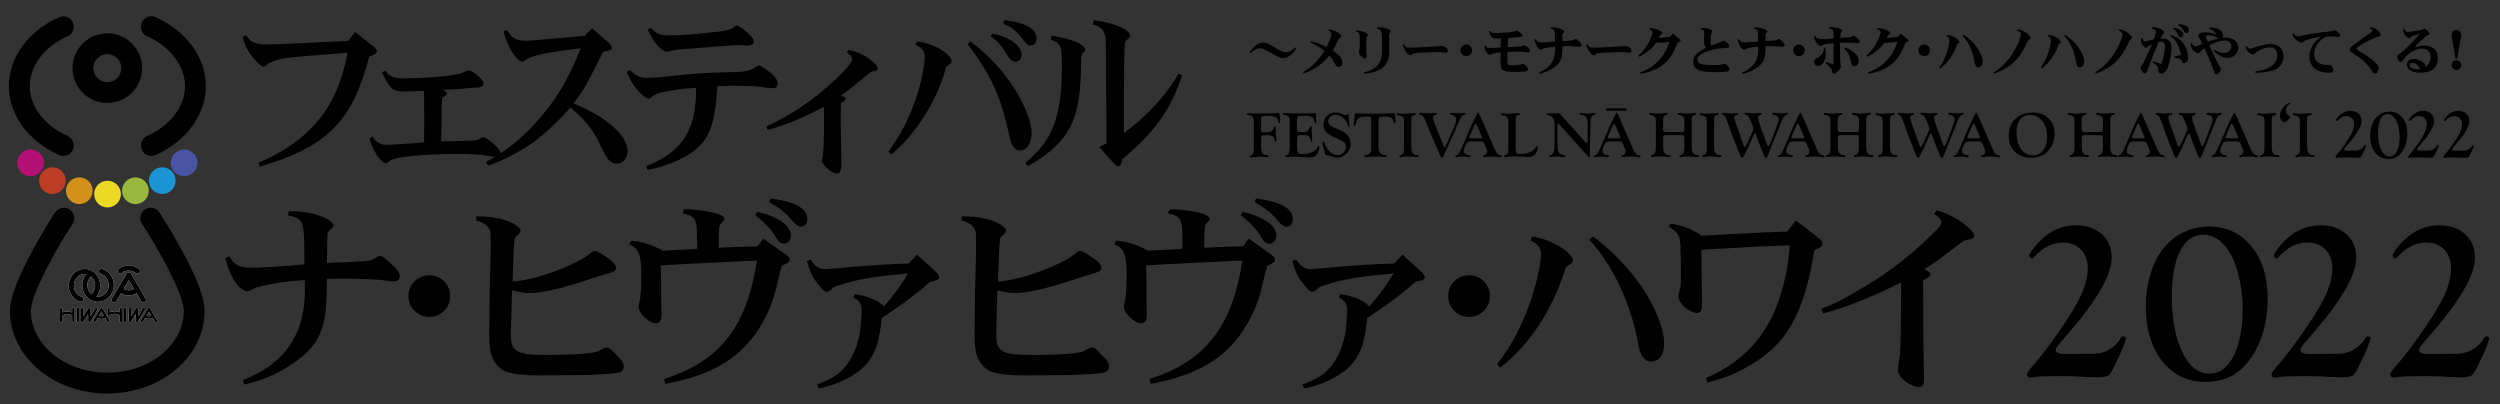 <?xml version="1.0" encoding="utf-8"?>
<!-- Generator: Adobe Illustrator 26.2.1, SVG Export Plug-In . SVG Version: 6.00 Build 0)  -->
<svg version="1.1" id="レイヤー_1" xmlns="http://www.w3.org/2000/svg" xmlns:xlink="http://www.w3.org/1999/xlink" x="0px"
	 y="0px" viewBox="0 0 570.82 92.24" style="enable-background:new 0 0 570.82 92.24;" xml:space="preserve">
<rect x="0" y="0" width="570.82" height="92.24" fill="#333333" stroke="none"/>
<style type="text/css">
	.st0{fill:#ECD825;}
	.st1{fill:#D49119;}
	.st2{fill:#BD3C26;}
	.st3{fill:#B40F73;}
	.st4{fill:#98B93D;}
	.st5{fill:#1B94D3;}
	.st6{fill:#4954A3;}
	.st7{fill:#FFFFFF;}
</style>
<g>
	<g>
		<g>
			<g>
				<g>
					<g>
						<path class="st0" d="M27.6,44.32c0,1.68-1.37,3.05-3.05,3.05c-1.68,0-3.05-1.37-3.05-3.05c0-1.69,1.37-3.05,3.05-3.05
							C26.23,41.27,27.6,42.63,27.6,44.32z"/>
						<path class="st1" d="M21.16,43.55c0,1.68-1.37,3.05-3.05,3.05c-1.68,0-3.05-1.37-3.05-3.05c0-1.68,1.37-3.05,3.05-3.05
							C19.79,40.5,21.16,41.87,21.16,43.55z"/>
						<path class="st2" d="M15.02,41.25c0,1.68-1.37,3.05-3.05,3.05c-1.69,0-3.05-1.37-3.05-3.05c0-1.68,1.37-3.05,3.05-3.05
							C13.65,38.2,15.02,39.57,15.02,41.25z"/>
						<path class="st3" d="M10.03,37.18c0,1.69-1.37,3.05-3.05,3.05c-1.68,0-3.05-1.37-3.05-3.05c0-1.68,1.36-3.05,3.05-3.05
							C8.67,34.14,10.03,35.5,10.03,37.18z"/>
						<path class="st4" d="M27.87,43.55c0,1.68,1.36,3.05,3.05,3.05c1.68,0,3.05-1.37,3.05-3.05c0-1.68-1.37-3.05-3.05-3.05
							C29.23,40.5,27.87,41.87,27.87,43.55z"/>
						<path class="st5" d="M34,41.25c0,1.68,1.36,3.05,3.05,3.05c1.69,0,3.05-1.37,3.05-3.05c0-1.68-1.36-3.05-3.05-3.05
							C35.37,38.2,34,39.57,34,41.25z"/>
						<path class="st6" d="M38.99,37.18c0,1.69,1.36,3.05,3.05,3.05c1.68,0,3.05-1.37,3.05-3.05c0-1.68-1.37-3.05-3.05-3.05
							C40.35,34.14,38.99,35.5,38.99,37.18z"/>
					</g>
					<g>
						<g>
							<path d="M33.12,47.82c-1.1,0.72-1.41,2.2-0.69,3.3c3.68,5.62,9.53,16.01,9.53,19.92c0,4.92-3.28,9.55-8.57,12.08
								c-2.68,1.28-5.76,1.96-8.89,1.96c-3.14,0-6.21-0.68-8.89-1.97c-5.28-2.53-8.56-7.16-8.56-12.08c0-3.9,5.84-14.29,9.52-19.91
								c0.72-1.1,0.41-2.58-0.69-3.3c-1.1-0.72-2.58-0.42-3.3,0.69c-0.11,0.16-2.56,3.92-5.06,8.5c-3.53,6.48-5.25,11.06-5.25,14.03
								c0,6.77,4.32,13.04,11.27,16.38c3.32,1.59,7.1,2.43,10.95,2.43c3.84,0,7.63-0.84,10.95-2.43
								c6.95-3.33,11.27-9.61,11.27-16.38c0-2.96-1.72-7.56-5.26-14.03c-2.5-4.58-4.95-8.34-5.06-8.5
								C35.7,47.4,34.22,47.1,33.12,47.82z"/>
						</g>
						<g>
							<path d="M16.56,15.56c0,4.38,3.57,7.95,7.95,7.95c4.38,0,7.95-3.56,7.95-7.95c0-4.38-3.57-7.96-7.95-7.96
								C20.13,7.61,16.56,11.18,16.56,15.56z M21.32,15.56c0-1.76,1.43-3.19,3.19-3.19c1.76,0,3.19,1.43,3.19,3.19
								c0,1.76-1.43,3.19-3.19,3.19C22.75,18.75,21.32,17.32,21.32,15.56z"/>
						</g>
						<g>
							<path d="M13.47,3.94C6.41,7.12,2.03,13.14,2.03,19.66c0,6.52,4.39,12.55,11.45,15.73c1.2,0.54,2.61,0.01,3.15-1.19
								c0.54-1.2,0-2.61-1.2-3.15c-5.33-2.41-8.64-6.77-8.64-11.39c0-4.62,3.31-8.98,8.64-11.39c1.2-0.54,1.73-1.95,1.19-3.15
								C16.08,3.92,14.68,3.39,13.47,3.94z"/>
						</g>
						<g>
							<path d="M32.39,5.12c-0.54,1.2-0.01,2.61,1.19,3.15c5.34,2.4,8.66,6.77,8.66,11.39c0,4.62-3.31,8.98-8.65,11.39
								c-1.2,0.54-1.73,1.95-1.19,3.15c0.54,1.2,1.95,1.73,3.15,1.19C42.61,32.21,47,26.18,47,19.66c0-6.52-4.39-12.55-11.46-15.74
								C34.34,3.39,32.93,3.92,32.39,5.12z"/>
						</g>
						<g>
							<g>
								<path class="st7" d="M25.02,73.14l-1.6-2.72c-0.06-0.09-0.15-0.14-0.25-0.14c-0.1,0-0.2,0.05-0.25,0.14l-1.6,2.72
									c-0.08,0.14-0.04,0.32,0.1,0.4c0.14,0.08,0.32,0.04,0.41-0.1c0,0,0.23-0.39,0.51-0.87c0.02,0.01,0.04,0.03,0.06,0.04
									c0.24,0.13,0.51,0.2,0.78,0.2c0.27,0,0.54-0.07,0.78-0.2c0.02-0.01,0.04-0.03,0.05-0.04c0.28,0.48,0.51,0.87,0.51,0.87
									c0.08,0.14,0.27,0.19,0.4,0.1C25.06,73.46,25.1,73.29,25.02,73.14z M23.66,72.1c-0.15,0.08-0.32,0.12-0.49,0.12
									c-0.18,0-0.35-0.04-0.5-0.12c-0.02-0.01-0.03-0.02-0.05-0.02c0.21-0.36,0.42-0.71,0.55-0.93c0.13,0.22,0.33,0.56,0.54,0.93
									C23.69,72.09,23.68,72.09,23.66,72.1z"/>
								<path class="st7" d="M17.46,70.57v2.72c0,0.16,0.13,0.3,0.3,0.3c0.16,0,0.3-0.13,0.3-0.3v-2.72c0-0.16-0.14-0.3-0.3-0.3
									C17.6,70.28,17.46,70.41,17.46,70.57z"/>
								<path class="st7" d="M17.06,71.91v-1.34c0-0.16-0.13-0.3-0.3-0.3c-0.16,0-0.29,0.13-0.29,0.3v0.78
									c-0.31-0.14-0.69-0.23-1.09-0.23c-0.4-0.01-0.78,0.07-1.09,0.22v-0.78c0-0.16-0.13-0.3-0.3-0.3c-0.16,0-0.3,0.13-0.3,0.3
									v1.33c0,0,0,0.01,0,0.01v1.38c0,0.16,0.13,0.3,0.3,0.3c0.16,0,0.3-0.13,0.3-0.3v-1.26c0.25-0.2,0.65-0.31,1.09-0.31
									c0.43,0,0.84,0.13,1.09,0.32v1.25c0,0.16,0.13,0.3,0.29,0.3c0.17,0,0.3-0.13,0.3-0.3v-1.37
									C17.06,71.92,17.06,71.92,17.06,71.91z"/>
								<path class="st7" d="M27.85,71.86v-1.29c0-0.16-0.13-0.3-0.29-0.3c-0.17,0-0.29,0.13-0.29,0.3v0.73
									c-0.31-0.14-0.69-0.22-1.09-0.22c-0.4,0-0.78,0.07-1.1,0.22v-0.72c0-0.16-0.13-0.3-0.29-0.3c-0.16,0-0.3,0.13-0.3,0.3v1.27
									c0,0.08,0.03,0.15,0.09,0.21c0.01,0.01,0.03,0.02,0.04,0.03l0,0c0.01,0.01,0.03,0.02,0.05,0.03c0,0,0,0,0.01,0
									c0.01,0.01,0.03,0.01,0.05,0.01c0,0,0.01,0,0.01,0c0.07,0.01,0.16,0,0.22-0.04c0,0,0-0.01,0-0.01
									c0.01,0,0.01-0.01,0.02-0.01c0.01-0.01,0.02-0.02,0.03-0.03l0,0c0.23-0.24,0.69-0.39,1.17-0.39c0.44,0,0.84,0.13,1.09,0.33
									v1.3c0,0.16,0.13,0.3,0.29,0.3c0.16,0,0.29-0.13,0.29-0.3V71.86C27.85,71.87,27.85,71.86,27.85,71.86z"/>
								<path class="st7" d="M28.31,70.57v2.72c0,0.16,0.13,0.3,0.29,0.3c0.16,0,0.3-0.13,0.3-0.3v-2.72c0-0.16-0.13-0.3-0.3-0.3
									C28.44,70.28,28.31,70.41,28.31,70.57z"/>
								<path class="st7" d="M21.75,70.42c0,0-0.57,0.98-1.04,1.78c0-0.79,0-1.63,0-1.63c0-0.13-0.09-0.25-0.22-0.28
									c-0.13-0.04-0.27,0.02-0.33,0.13c0,0-0.59,0.99-1.07,1.8c0-0.79,0-1.64,0-1.64c0-0.16-0.13-0.3-0.29-0.3
									c-0.16,0-0.3,0.13-0.3,0.3v2.72c0,0.13,0.09,0.25,0.22,0.28c0.13,0.04,0.26-0.02,0.33-0.13c0,0,0.59-0.99,1.07-1.79
									c0,0.78,0,1.64,0,1.64c0,0.13,0.09,0.25,0.22,0.28c0.13,0.04,0.26-0.02,0.33-0.13l1.58-2.72c0.09-0.14,0.04-0.32-0.1-0.4
									C22.01,70.23,21.83,70.28,21.75,70.42z"/>
								<path class="st7" d="M35.87,73.14l-1.6-2.72c-0.05-0.09-0.15-0.14-0.26-0.14c-0.11,0-0.2,0.05-0.25,0.14l-1.6,2.72
									c-0.09,0.14-0.04,0.32,0.1,0.4c0.14,0.08,0.32,0.04,0.41-0.1c0,0,0.23-0.39,0.51-0.87c0.02,0.01,0.04,0.03,0.06,0.04
									c0.24,0.13,0.51,0.2,0.78,0.2c0.27,0,0.54-0.07,0.78-0.2c0.02-0.01,0.04-0.03,0.06-0.04c0.28,0.48,0.51,0.87,0.51,0.87
									c0.08,0.14,0.26,0.19,0.41,0.1C35.9,73.46,35.95,73.29,35.87,73.14z M34.51,72.1c-0.15,0.08-0.32,0.12-0.5,0.12
									c-0.18,0-0.35-0.04-0.5-0.12c-0.02-0.01-0.03-0.02-0.05-0.02c0.21-0.36,0.42-0.71,0.55-0.93c0.13,0.22,0.33,0.56,0.54,0.93
									C34.54,72.09,34.52,72.09,34.51,72.1z"/>
								<path class="st7" d="M32.6,70.42c0,0-0.57,0.98-1.04,1.78c0-0.79,0-1.63,0-1.63c0-0.13-0.08-0.25-0.22-0.28
									c-0.12-0.04-0.26,0.02-0.33,0.13c0,0-0.59,0.99-1.07,1.8c0-0.79,0-1.64,0-1.64c0-0.16-0.13-0.3-0.29-0.3
									c-0.16,0-0.3,0.13-0.3,0.3v2.72c0,0.13,0.09,0.25,0.22,0.28c0.13,0.04,0.27-0.02,0.33-0.13c0,0,0.59-0.99,1.07-1.79
									c0,0.78,0,1.64,0,1.64c0,0.13,0.09,0.25,0.22,0.28c0.13,0.04,0.27-0.02,0.33-0.13l1.59-2.72c0.08-0.14,0.03-0.32-0.11-0.4
									C32.86,70.23,32.68,70.28,32.6,70.42z"/>
							</g>
							<g>
								<path d="M25.02,73.14l-1.6-2.72c-0.06-0.09-0.15-0.14-0.25-0.14c-0.1,0-0.2,0.05-0.25,0.14l-1.6,2.72
									c-0.08,0.14-0.04,0.32,0.1,0.4c0.14,0.08,0.32,0.04,0.41-0.1c0,0,0.23-0.39,0.51-0.87c0.02,0.01,0.04,0.03,0.06,0.04
									c0.24,0.13,0.51,0.2,0.78,0.2c0.27,0,0.54-0.07,0.78-0.2c0.02-0.01,0.04-0.03,0.05-0.04c0.28,0.48,0.51,0.87,0.51,0.87
									c0.08,0.14,0.27,0.19,0.4,0.1C25.06,73.46,25.1,73.29,25.02,73.14z M23.66,72.1c-0.15,0.08-0.32,0.12-0.49,0.12
									c-0.18,0-0.35-0.04-0.5-0.12c-0.02-0.01-0.03-0.02-0.05-0.02c0.21-0.36,0.42-0.71,0.55-0.93c0.13,0.22,0.33,0.56,0.54,0.93
									C23.69,72.09,23.68,72.09,23.66,72.1z"/>
								<path d="M17.46,70.57v2.72c0,0.16,0.13,0.3,0.3,0.3c0.16,0,0.3-0.13,0.3-0.3v-2.72c0-0.16-0.14-0.3-0.3-0.3
									C17.6,70.28,17.46,70.41,17.46,70.57z"/>
								<path d="M17.06,71.91v-1.34c0-0.16-0.13-0.3-0.3-0.3c-0.16,0-0.29,0.13-0.29,0.3v0.78c-0.31-0.14-0.69-0.23-1.09-0.23
									c-0.4-0.01-0.78,0.07-1.09,0.22v-0.78c0-0.16-0.13-0.3-0.3-0.3c-0.16,0-0.3,0.13-0.3,0.3v1.33c0,0,0,0.01,0,0.01v1.38
									c0,0.16,0.13,0.3,0.3,0.3c0.16,0,0.3-0.13,0.3-0.3v-1.26c0.25-0.2,0.65-0.31,1.09-0.31c0.43,0,0.84,0.13,1.09,0.32v1.25
									c0,0.16,0.13,0.3,0.29,0.3c0.17,0,0.3-0.13,0.3-0.3v-1.37C17.06,71.92,17.06,71.92,17.06,71.91z"/>
								<path d="M27.85,71.86v-1.29c0-0.16-0.13-0.3-0.29-0.3c-0.17,0-0.29,0.13-0.29,0.3v0.73c-0.31-0.14-0.69-0.22-1.09-0.22
									c-0.4,0-0.78,0.07-1.1,0.22v-0.72c0-0.16-0.13-0.3-0.29-0.3c-0.16,0-0.3,0.13-0.3,0.3v1.27c0,0.08,0.03,0.15,0.09,0.21
									c0.01,0.01,0.03,0.02,0.04,0.03l0,0c0.01,0.01,0.03,0.02,0.05,0.03c0,0,0,0,0.01,0c0.01,0.01,0.03,0.01,0.05,0.01
									c0,0,0.01,0,0.01,0c0.07,0.01,0.16,0,0.22-0.04c0,0,0-0.01,0-0.01c0.01,0,0.01-0.01,0.02-0.01
									c0.01-0.01,0.02-0.02,0.03-0.03l0,0c0.23-0.24,0.69-0.39,1.17-0.39c0.44,0,0.84,0.13,1.09,0.33v1.3
									c0,0.16,0.13,0.3,0.29,0.3c0.16,0,0.29-0.13,0.29-0.3V71.86C27.85,71.87,27.85,71.86,27.85,71.86z"/>
								<path d="M28.31,70.57v2.72c0,0.16,0.13,0.3,0.29,0.3c0.16,0,0.3-0.13,0.3-0.3v-2.72c0-0.16-0.13-0.3-0.3-0.3
									C28.44,70.28,28.31,70.41,28.31,70.57z"/>
								<path d="M21.75,70.42c0,0-0.57,0.98-1.04,1.78c0-0.79,0-1.63,0-1.63c0-0.13-0.09-0.25-0.22-0.28
									c-0.13-0.04-0.27,0.02-0.33,0.13c0,0-0.59,0.99-1.07,1.8c0-0.79,0-1.64,0-1.64c0-0.16-0.13-0.3-0.29-0.3
									c-0.16,0-0.3,0.13-0.3,0.3v2.72c0,0.13,0.09,0.25,0.22,0.28c0.13,0.04,0.26-0.02,0.33-0.13c0,0,0.59-0.99,1.07-1.79
									c0,0.78,0,1.64,0,1.64c0,0.13,0.09,0.25,0.22,0.28c0.13,0.04,0.26-0.02,0.33-0.13l1.58-2.72c0.09-0.14,0.04-0.32-0.1-0.4
									C22.01,70.23,21.83,70.28,21.75,70.42z"/>
								<path d="M35.87,73.14l-1.6-2.72c-0.05-0.09-0.15-0.14-0.26-0.14c-0.11,0-0.2,0.05-0.25,0.14l-1.6,2.72
									c-0.09,0.14-0.04,0.32,0.1,0.4c0.14,0.08,0.32,0.04,0.41-0.1c0,0,0.23-0.39,0.51-0.87c0.02,0.01,0.04,0.03,0.06,0.04
									c0.24,0.13,0.51,0.2,0.78,0.2c0.27,0,0.54-0.07,0.78-0.2c0.02-0.01,0.04-0.03,0.06-0.04c0.28,0.48,0.51,0.87,0.51,0.87
									c0.08,0.14,0.26,0.19,0.41,0.1C35.9,73.46,35.95,73.29,35.87,73.14z M34.51,72.1c-0.15,0.08-0.32,0.12-0.5,0.12
									c-0.18,0-0.35-0.04-0.5-0.12c-0.02-0.01-0.03-0.02-0.05-0.02c0.21-0.36,0.42-0.71,0.55-0.93c0.13,0.22,0.33,0.56,0.54,0.93
									C34.54,72.09,34.52,72.09,34.51,72.1z"/>
								<path d="M32.6,70.42c0,0-0.57,0.98-1.04,1.78c0-0.79,0-1.63,0-1.63c0-0.13-0.08-0.25-0.22-0.28
									c-0.12-0.04-0.26,0.02-0.33,0.13c0,0-0.59,0.99-1.07,1.8c0-0.79,0-1.64,0-1.64c0-0.16-0.13-0.3-0.29-0.3
									c-0.16,0-0.3,0.13-0.3,0.3v2.72c0,0.13,0.09,0.25,0.22,0.28c0.13,0.04,0.27-0.02,0.33-0.13c0,0,0.59-0.99,1.07-1.79
									c0,0.78,0,1.64,0,1.64c0,0.13,0.09,0.25,0.22,0.28c0.13,0.04,0.27-0.02,0.33-0.13l1.59-2.72c0.08-0.14,0.03-0.32-0.11-0.4
									C32.86,70.23,32.68,70.28,32.6,70.42z"/>
							</g>
						</g>
						<g>
							<g>
								<path class="st7" d="M22.6,61.81c-0.09,0.31,0.09,0.64,0.4,0.73c0.84,0.24,1.5,0.96,1.73,1.86
									c0.35,1.42-0.42,2.87-1.73,3.25c-0.59,0.17-1.22,0.09-1.76-0.22c-0.6-0.35-1.03-0.93-1.2-1.64
									c-0.23-0.92,0.02-1.9,0.64-2.57c0.22-0.24,0.21-0.61-0.03-0.84c-0.23-0.22-0.61-0.21-0.83,0.03
									c-0.9,0.96-1.25,2.36-0.93,3.66c0.26,1.02,0.88,1.86,1.76,2.38c0.82,0.47,1.77,0.59,2.68,0.33
									c1.91-0.55,3.05-2.64,2.55-4.67c-0.33-1.31-1.31-2.35-2.55-2.71C23.02,61.32,22.69,61.5,22.6,61.81z"/>
								<path class="st7" d="M18.35,61.52c-1.91,0.55-3.06,2.64-2.55,4.66c0.33,1.32,1.3,2.35,2.55,2.71
									c0.31,0.09,0.64-0.09,0.73-0.4c0.09-0.31-0.1-0.64-0.4-0.73c-0.84-0.24-1.5-0.95-1.73-1.86c-0.35-1.42,0.42-2.87,1.73-3.24
									c0.59-0.17,1.22-0.09,1.76,0.22c0.6,0.34,1.03,0.93,1.2,1.63c0.23,0.92-0.01,1.9-0.64,2.57c-0.22,0.24-0.21,0.61,0.02,0.84
									c0.24,0.22,0.61,0.21,0.83-0.03c0.9-0.96,1.25-2.37,0.92-3.66c-0.26-1.02-0.88-1.87-1.76-2.37
									C20.2,61.38,19.25,61.26,18.35,61.52z"/>
								<path class="st7" d="M27.02,61.46c-0.23,0.23-0.23,0.61-0.01,0.84c0.23,0.23,0.61,0.24,0.84,0.01
									c0.33-0.32,0.93-0.52,1.56-0.51c0.64,0,1.23,0.2,1.55,0.52c0.23,0.23,0.61,0.23,0.83-0.01c0.23-0.23,0.23-0.6,0-0.83
									c-0.54-0.54-1.43-0.86-2.38-0.86C28.47,60.61,27.57,60.93,27.02,61.46z"/>
								<path class="st7" d="M33.26,68.18l-3.34-5.68c-0.11-0.18-0.3-0.29-0.51-0.29c-0.21,0-0.4,0.11-0.51,0.29l-3.34,5.68
									c-0.17,0.28-0.07,0.64,0.21,0.8c0.28,0.17,0.64,0.07,0.81-0.21c0,0,0.49-0.84,1.08-1.84c0.04,0.04,0.08,0.08,0.13,0.11
									c0.49,0.27,1.05,0.41,1.62,0.41c0.57,0,1.13-0.14,1.62-0.41c0.05-0.03,0.09-0.07,0.14-0.11c0.59,1,1.08,1.84,1.08,1.84
									c0.16,0.28,0.53,0.38,0.81,0.21C33.33,68.82,33.43,68.46,33.26,68.18z M30.46,66.01c-0.32,0.17-0.68,0.26-1.05,0.26
									c-0.37,0-0.73-0.09-1.05-0.26c-0.04-0.02-0.08-0.04-0.13-0.05c0.46-0.79,0.91-1.55,1.18-1.99c0.27,0.45,0.71,1.21,1.17,1.99
									C30.54,65.97,30.5,65.99,30.46,66.01z"/>
							</g>
							<g>
								<path d="M22.6,61.81c-0.09,0.31,0.09,0.64,0.4,0.73c0.84,0.24,1.5,0.96,1.73,1.86c0.35,1.42-0.42,2.87-1.73,3.25
									c-0.59,0.17-1.22,0.09-1.76-0.22c-0.6-0.35-1.03-0.93-1.2-1.64c-0.23-0.92,0.02-1.9,0.64-2.57
									c0.22-0.24,0.21-0.61-0.03-0.84c-0.23-0.22-0.61-0.21-0.83,0.03c-0.9,0.96-1.25,2.36-0.93,3.66
									c0.26,1.02,0.88,1.86,1.76,2.38c0.82,0.47,1.77,0.59,2.68,0.33c1.91-0.55,3.05-2.64,2.55-4.67
									c-0.33-1.31-1.31-2.35-2.55-2.71C23.02,61.32,22.69,61.5,22.6,61.81z"/>
								<path d="M18.35,61.52c-1.91,0.55-3.06,2.64-2.55,4.66c0.33,1.32,1.3,2.35,2.55,2.71c0.31,0.09,0.64-0.09,0.73-0.4
									c0.09-0.31-0.1-0.64-0.4-0.73c-0.84-0.24-1.5-0.95-1.73-1.86c-0.35-1.42,0.42-2.87,1.73-3.24c0.59-0.17,1.22-0.09,1.76,0.22
									c0.6,0.34,1.03,0.93,1.2,1.63c0.23,0.92-0.01,1.9-0.64,2.57c-0.22,0.24-0.21,0.61,0.02,0.84c0.24,0.22,0.61,0.21,0.83-0.03
									c0.9-0.96,1.25-2.37,0.92-3.66c-0.26-1.02-0.88-1.87-1.76-2.37C20.2,61.38,19.25,61.26,18.35,61.52z"/>
								<path d="M27.02,61.46c-0.23,0.23-0.23,0.61-0.01,0.84c0.23,0.23,0.61,0.24,0.84,0.01c0.33-0.32,0.93-0.52,1.56-0.51
									c0.64,0,1.23,0.2,1.55,0.52c0.23,0.23,0.61,0.23,0.83-0.01c0.23-0.23,0.23-0.6,0-0.83c-0.54-0.54-1.43-0.86-2.38-0.86
									C28.47,60.61,27.57,60.93,27.02,61.46z"/>
								<path d="M33.26,68.18l-3.34-5.68c-0.11-0.18-0.3-0.29-0.51-0.29c-0.21,0-0.4,0.11-0.51,0.29l-3.34,5.68
									c-0.17,0.28-0.07,0.64,0.21,0.8c0.28,0.17,0.64,0.07,0.81-0.21c0,0,0.49-0.84,1.08-1.84c0.04,0.04,0.08,0.08,0.13,0.11
									c0.49,0.27,1.05,0.41,1.62,0.41c0.57,0,1.13-0.14,1.62-0.41c0.05-0.03,0.09-0.07,0.14-0.11c0.59,1,1.08,1.84,1.08,1.84
									c0.16,0.28,0.53,0.38,0.81,0.21C33.33,68.82,33.43,68.46,33.26,68.18z M30.46,66.01c-0.32,0.17-0.68,0.26-1.05,0.26
									c-0.37,0-0.73-0.09-1.05-0.26c-0.04-0.02-0.08-0.04-0.13-0.05c0.46-0.79,0.91-1.55,1.18-1.99c0.27,0.45,0.71,1.21,1.17,1.99
									C30.54,65.97,30.5,65.99,30.46,66.01z"/>
							</g>
						</g>
					</g>
				</g>
				<path d="M291.73,11.23c1,0.59,1.37,0.68,1.87,0.68c1.02,0,1.65-0.6,2.15-1.1l0.24,0.15c-0.3,0.53-0.71,1.23-1.56,1.8
					c-0.14,0.1-0.75,0.52-1.44,0.52c-0.68,0-1.27-0.33-2.96-1.28c-1.43-0.81-1.71-0.97-2.26-0.97c-1.08,0-1.89,0.78-2.23,1.12
					l-0.22-0.21c0.9-1.26,1.96-2.23,3.14-2.23c0.59,0,0.95,0.15,2.08,0.81L291.73,11.23z"/>
				<path d="M303.37,6.68c1.64,0.26,2.86,1.08,2.86,1.64c0,0.16-0.09,0.22-0.15,0.27c-0.05,0.04-0.31,0.15-0.33,0.19
					c0,0-0.2,0.36-0.26,0.51l-0.64,1.26c-0.08,0.16-0.36,0.64-0.56,0.96c1,0.69,2.2,1.55,2.2,2.79c0,0.49-0.24,0.96-0.78,0.96
					c-0.41,0-0.66-0.21-0.94-0.74c-0.54-1-0.74-1.26-1.25-1.84c-0.36,0.46-1.19,1.54-2.78,2.59c-0.96,0.63-1.97,1.13-3.06,1.5
					l-0.14-0.27c1.35-0.84,2.93-1.87,4.86-4.86c-0.63-0.51-1.21-0.96-2.82-1.78l-0.41-0.2l0.11-0.25c1.17,0.27,2.61,0.79,3.65,1.3
					c0.33-0.67,1.09-2.28,1.09-2.99c0-0.4-0.27-0.56-0.71-0.82L303.37,6.68z"/>
				<path d="M309.73,6.91c1.86,0.19,2.61,0.83,2.61,1.13c0,0.09-0.04,0.12-0.27,0.42c-0.07,0.09-0.08,0.32-0.08,0.37
					c-0.05,1.06-0.05,1.63-0.05,1.82c0,0.36,0,0.56,0.01,0.75l0.06,0.96c0.01,0.1,0.03,0.26,0.03,0.43c0,0.35-0.09,0.59-0.38,0.59
					c-0.37,0-0.86-0.5-1.15-0.85c-0.19-0.22-0.24-0.39-0.24-0.62c0-0.05,0.06-0.27,0.1-0.41c0.09-0.38,0.09-1.6,0.09-2.05
					c0-1.64,0-2.11-0.81-2.25L309.73,6.91z M314.49,6.22c0.64,0.01,1.68,0.04,2.5,0.46c0.5,0.26,0.57,0.49,0.57,0.55
					c0,0.09-0.01,0.1-0.28,0.34c-0.07,0.05-0.09,0.2-0.09,0.23c0,0.12,0.01,0.71,0.01,0.84v2.49c0,2.21-0.04,5.21-5.71,5.69
					l-0.04-0.31c3.65-0.74,4-2.97,4.09-4.55c0.01-0.21,0.04-0.68,0.03-1.1l-0.03-2.05c-0.05-1.68-0.07-2.1-1.15-2.28L314.49,6.22z"
					/>
				<path d="M320.56,10.14c0.33,0.69,0.67,0.74,1.45,0.74c0.38,0,0.62-0.01,0.74-0.01l4.86-0.25c0.64-0.04,0.71-0.04,1.18-0.11
					c0.15-0.01,0.37-0.05,0.45-0.05c0.23,0,1.35,0.37,1.35,1.12c0,0.3-0.19,0.46-0.53,0.46c-0.23,0-0.51-0.05-0.55-0.05
					c-0.3-0.05-0.84-0.11-1.42-0.11c-0.53,0-3.76,0.12-4.7,0.23c-0.5,0.06-0.73,0.12-0.99,0.32c-0.16,0.12-0.26,0.2-0.36,0.2
					c-0.17,0-1.13-0.33-1.78-2.46L320.56,10.14z"/>
				<path d="M336.12,11.48c0,0.73-0.6,1.33-1.32,1.33c-0.73,0-1.33-0.6-1.33-1.33c0-0.72,0.6-1.32,1.33-1.32
					C335.5,10.16,336.12,10.76,336.12,11.48z"/>
				<path d="M344.36,8.69c-0.01,0.14-0.04,0.41-0.04,0.48l-0.05,1.06c-0.01,0.18-0.02,0.46-0.02,0.54c0.07-0.01,0.29-0.01,0.36-0.03
					l2.23-0.12c0.15-0.01,0.59-0.04,0.68-0.11c0.26-0.19,0.28-0.2,0.38-0.2c0.34,0,1.44,0.65,1.44,1.28c0,0.39-0.31,0.39-0.45,0.39
					c-0.16,0-0.89-0.11-1.03-0.12c-0.45-0.05-1.07-0.05-1.65-0.05c-1.04,0-1.59,0.03-2.01,0.05l-0.01,0.47
					c-0.01,0.34-0.01,0.7-0.01,1.05c0,0.91,0.02,1.16,0.15,1.33c0.17,0.22,0.51,0.22,1.29,0.22c0.46,0,1.37-0.11,1.68-0.21
					c0.06-0.03,0.36-0.17,0.42-0.17c0.26,0,1.18,0.8,1.18,1.27c0,0.19-0.12,0.34-0.54,0.43c-0.43,0.11-1.47,0.17-2.24,0.17
					c-3.31,0-3.51-0.33-3.51-2.43c0-0.17,0.01-0.84,0.01-1.06l0.03-0.94c-0.51,0.05-1.68,0.16-2.07,0.37
					c-0.26,0.16-0.29,0.17-0.37,0.17c-0.27,0-0.56-0.32-0.62-0.39c-0.62-0.7-0.64-1.36-0.64-1.71l0.26-0.03
					c0.2,0.49,0.4,0.56,1.01,0.56c0.28,0,0.49,0,1.69-0.09l0.76-0.05v-0.49l0.04-1.56l-0.47,0.01c-0.09,0-0.49,0.01-0.57,0.01
					c-0.51,0-1.22,0-1.76-1.63l0.25-0.14c0.17,0.25,0.37,0.54,1.15,0.54c0.09,0,0.38-0.01,0.49-0.01l1.16-0.05
					c0.41-0.01,2.03-0.11,2.74-0.29c0.09-0.03,0.5-0.22,0.59-0.22c0.17,0,0.32,0.1,0.65,0.35c0.6,0.44,0.7,0.59,0.7,0.8
					c0,0.32-0.31,0.32-0.42,0.32c-0.54,0-0.54,0-0.94,0.04L344.36,8.69z"/>
				<path d="M355.06,9.47c0-0.38-0.01-2.01-0.11-2.32c-0.16-0.53-0.59-0.59-0.9-0.64l0.05-0.29c1.58-0.03,3.08,0.57,3.08,1.01
					c0,0.13-0.1,0.22-0.42,0.46c0,0.05,0.01,0.32,0,0.38l-0.01,0.79v0.53c0.08-0.01,0.54-0.03,0.8-0.05l1.41-0.11
					c0.24-0.03,0.27-0.05,0.6-0.25c0.01-0.01,0.12-0.07,0.22-0.07c0.13,0,0.29,0.07,0.68,0.44c0.47,0.44,0.65,0.71,0.65,0.97
					c0,0.38-0.46,0.39-0.68,0.37l-0.47-0.07c-0.47-0.06-1.33-0.09-2.05-0.09c-0.46,0-0.69,0.01-1.18,0.03v0.43
					c-0.02,1.91-0.11,3.16-1.91,4.44c-1.37,0.95-2.49,1.22-3.35,1.42l-0.09-0.28c0.9-0.33,2.37-1.15,3.17-2.7
					c0.49-0.96,0.57-2.05,0.54-3.23c-1.28,0.1-1.71,0.18-2.7,0.46c-0.19,0.05-0.19,0.06-0.42,0.21c-0.05,0.04-0.1,0.05-0.15,0.05
					c-0.41,0-0.83-0.67-0.9-0.8c-0.25-0.4-0.36-0.75-0.54-1.49l0.26-0.14c0.2,0.35,0.42,0.74,1.36,0.74c0.38,0,1.52-0.06,2.34-0.13
					L355.06,9.47z"/>
				<path d="M362.48,10.14c0.33,0.69,0.67,0.74,1.44,0.74c0.38,0,0.63-0.01,0.74-0.01l4.86-0.25c0.64-0.04,0.71-0.04,1.18-0.11
					c0.15-0.01,0.37-0.05,0.46-0.05c0.24,0,1.34,0.37,1.34,1.12c0,0.3-0.19,0.46-0.53,0.46c-0.24,0-0.5-0.05-0.56-0.05
					c-0.29-0.05-0.84-0.11-1.42-0.11c-0.53,0-3.76,0.12-4.7,0.23c-0.51,0.06-0.73,0.12-0.99,0.32c-0.16,0.12-0.26,0.2-0.36,0.2
					c-0.17,0-1.14-0.33-1.78-2.46L362.48,10.14z"/>
				<path d="M376.68,6.42c1.9,0.05,2.89,0.9,2.89,1.14c0,0.1-0.04,0.12-0.32,0.31c-0.12,0.05-0.12,0.06-0.49,0.79
					c0.88-0.05,1.31-0.07,2.6-0.28l0.58-0.71l1.5,1.21c0.05,0.05,0.3,0.23,0.3,0.41c0,0.26-0.26,0.31-0.69,0.41
					c-0.99,2.69-1.97,3.93-3.04,4.82c-1.95,1.65-4.03,2.06-5.42,2.33l-0.09-0.33c0.88-0.33,2.59-0.96,4.27-2.75
					c1.55-1.65,2.04-3.16,2.39-4.21c-1.01,0.15-2.02,0.22-3.04,0.22c-0.27,0.39-0.6,0.9-1.27,1.47c-1.14,0.97-2.1,1.45-2.6,1.71
					l-0.19-0.24c2.71-2.44,3.27-5.21,3.27-5.34c0-0.45-0.4-0.54-0.74-0.64L376.68,6.42z"/>
				<path d="M388.32,6.4c0.74,0,1.16,0,1.61,0.11c0.13,0.04,1.04,0.27,1.04,0.74c0,0.07-0.21,0.38-0.23,0.44
					c-0.1,0.32-0.18,0.97-0.18,1.79c0,0.49,0.04,0.64,0.11,0.93c0.7-0.28,1.4-0.55,2.13-0.79c0.27-0.1,0.34-0.15,0.44-0.22
					c0.16-0.14,0.21-0.17,0.29-0.17c0.21,0,1.28,0.65,1.28,1.37c0,0.34-0.15,0.36-0.9,0.38c-1.13,0.02-2.04,0.12-3.59,0.59
					c-1.16,0.34-1.77,0.68-2.21,1.06c-0.2,0.18-0.54,0.54-0.54,0.97c0,0.27,0.15,0.73,0.82,1c0.62,0.26,1.78,0.28,2.57,0.28
					c0.34,0,1.62-0.01,2.24-0.15c0.08-0.03,0.46-0.17,0.53-0.17c0.28,0,1.14,0.59,1.14,1.25c0,0.36-0.25,0.48-0.47,0.53
					c-0.62,0.12-1.86,0.13-2.55,0.13c-2.74,0-5.25-0.1-5.25-2.38c0-1.27,0.88-2.18,3.02-3.23c-0.27-0.22-0.57-0.49-0.57-1.49
					c0-0.27,0.07-1.52,0.07-1.76c0-0.67-0.17-0.78-0.81-0.91V6.4z"/>
				<path d="M401.43,9.47c0-0.38-0.01-2.01-0.11-2.32c-0.16-0.53-0.59-0.59-0.9-0.64l0.05-0.29c1.58-0.03,3.08,0.57,3.08,1.01
					c0,0.13-0.1,0.22-0.42,0.46c0,0.05,0.01,0.32,0,0.38l-0.01,0.79v0.53c0.09-0.01,0.54-0.03,0.8-0.05l1.42-0.11
					c0.23-0.03,0.27-0.05,0.59-0.25c0.01-0.01,0.12-0.07,0.22-0.07c0.13,0,0.29,0.07,0.68,0.44c0.47,0.44,0.65,0.71,0.65,0.97
					c0,0.38-0.46,0.39-0.68,0.37l-0.47-0.07c-0.47-0.06-1.33-0.09-2.04-0.09c-0.47,0-0.69,0.01-1.18,0.03v0.43
					c-0.03,1.91-0.11,3.16-1.91,4.44c-1.37,0.95-2.49,1.22-3.35,1.42l-0.09-0.28c0.9-0.33,2.37-1.15,3.17-2.7
					c0.49-0.96,0.57-2.05,0.54-3.23c-1.28,0.1-1.71,0.18-2.7,0.46c-0.19,0.05-0.19,0.06-0.42,0.21c-0.05,0.04-0.1,0.05-0.15,0.05
					c-0.41,0-0.82-0.67-0.9-0.8c-0.25-0.4-0.36-0.75-0.54-1.49l0.26-0.14c0.2,0.35,0.42,0.74,1.35,0.74c0.39,0,1.52-0.06,2.35-0.13
					L401.43,9.47z"/>
				<path d="M412.08,11.48c0,0.73-0.6,1.33-1.32,1.33c-0.73,0-1.33-0.6-1.33-1.33c0-0.72,0.61-1.32,1.33-1.32
					C411.46,10.16,412.08,10.76,412.08,11.48z"/>
				<path d="M414.45,8.24c0.42,0.53,0.55,0.7,1.75,0.7c0.32,0,0.37,0,2.47-0.17c-0.01-0.91-0.03-1.33-0.1-1.65
					c-0.08-0.36-0.55-0.52-0.93-0.63l0.06-0.24c0.34-0.04,0.49-0.05,0.64-0.05c0.95,0,2.25,0.36,2.25,0.81
					c0,0.1-0.02,0.12-0.14,0.27c-0.15,0.17-0.16,0.3-0.2,0.61c0,0.04-0.05,0.69-0.05,0.76l0.71-0.05c1.58-0.1,1.6-0.11,1.82-0.23
					c0.3-0.15,0.33-0.18,0.45-0.18c0.36,0,1.46,0.83,1.46,1.27c0,0.35-0.39,0.38-0.63,0.38c-0.11,0-0.63-0.06-0.72-0.06
					c-0.45-0.04-1.09-0.05-1.59-0.05c-0.79,0-1.23,0.03-1.57,0.05v0.84l0.01,0.83c0.02,1.98,0.04,2.7,0.11,3.4
					c0.01,0.07,0.07,0.42,0.07,0.49c0,0.26-0.99,1.46-1.59,1.46c-0.24,0-0.35-0.1-0.39-0.43c-0.07-0.55-0.09-0.63-1.52-2l0.12-0.25
					c0.74,0.29,1,0.38,1.65,0.57c0.05-0.86,0.07-1.33,0.06-4.31V9.89c-1.81,0.11-2.13,0.16-2.71,0.55
					c-0.06,0.04-0.13,0.07-0.24,0.07c-0.25,0-0.51-0.25-0.61-0.34c-0.55-0.56-0.76-1.23-0.92-1.8L414.45,8.24z M416.73,10.87
					c0.11,0.43,0.17,0.71,0.17,1.21c0,1.88-0.9,3-1.76,3c-0.52,0-0.9-0.39-0.9-0.93c0-0.39,0.16-0.62,0.68-0.91
					c0.42-0.23,1-0.57,1.37-1.4c0.12-0.3,0.14-0.54,0.14-0.96H416.73z M421.22,10.82c1.12,0.39,3.17,1.43,3.17,3.04
					c0,0.69-0.41,1.27-0.96,1.27c-0.43,0-0.71-0.25-0.85-1.11c-0.29-1.83-1.06-2.53-1.54-2.94L421.22,10.82z"/>
				<path d="M428.72,6.42c1.9,0.05,2.89,0.9,2.89,1.14c0,0.1-0.04,0.12-0.32,0.31c-0.12,0.05-0.12,0.06-0.49,0.79
					c0.89-0.05,1.31-0.07,2.6-0.28l0.58-0.71l1.51,1.21c0.04,0.05,0.29,0.23,0.29,0.41c0,0.26-0.26,0.31-0.69,0.41
					c-0.98,2.69-1.97,3.93-3.03,4.82c-1.95,1.65-4.03,2.06-5.41,2.33l-0.09-0.33c0.88-0.33,2.59-0.96,4.27-2.75
					c1.55-1.65,2.04-3.16,2.39-4.21c-1.01,0.15-2.02,0.22-3.03,0.22c-0.27,0.39-0.61,0.9-1.27,1.47c-1.13,0.97-2.1,1.45-2.6,1.71
					l-0.19-0.24c2.71-2.44,3.27-5.21,3.27-5.34c0-0.45-0.39-0.54-0.74-0.64L428.72,6.42z"/>
				<path d="M440.69,11.48c0,0.73-0.6,1.33-1.32,1.33c-0.73,0-1.33-0.6-1.33-1.33c0-0.72,0.6-1.32,1.33-1.32
					C440.07,10.16,440.69,10.76,440.69,11.48z"/>
				<path d="M444.51,7.99c1.86,0.13,2.85,1.32,2.85,1.63c0,0.15-0.15,0.25-0.22,0.28c-0.04,0.03-0.22,0.11-0.23,0.12
					c-0.04,0.05-0.05,0.15-0.07,0.2c-0.13,0.41-0.63,1.79-1.53,3.03c-0.98,1.37-1.9,2.07-2.35,2.43l-0.19-0.23
					c1.79-2.44,2.33-5.43,2.33-6.3c0-0.44-0.11-0.64-0.66-0.91L444.51,7.99z M448.36,7.93c1.53,1.09,2.32,1.9,2.99,2.84
					c0.58,0.8,1.35,2.25,1.35,3.23c0,0.67-0.29,1.37-0.96,1.37c-0.67,0-0.76-0.51-0.96-1.62c-0.45-2.36-1.33-4.12-2.65-5.57
					L448.36,7.93z"/>
				<path d="M460.75,6.69c0.58,0.12,1.38,0.29,2.3,1.13c0.22,0.2,0.57,0.56,0.57,0.78c0,0.11-0.05,0.17-0.13,0.24
					c-0.06,0.05-0.38,0.22-0.71,0.97c-1.64,3.75-3.86,5.68-7.4,7l-0.14-0.31c1.58-0.99,3.17-2.29,4.72-4.97
					c0.88-1.5,1.46-3.13,1.46-3.66c0-0.48-0.29-0.64-0.88-0.92L460.75,6.69z"/>
				<path d="M467.69,7.99c1.87,0.13,2.85,1.32,2.85,1.63c0,0.15-0.15,0.25-0.22,0.28c-0.04,0.03-0.22,0.11-0.23,0.12
					c-0.04,0.05-0.05,0.15-0.07,0.2c-0.13,0.41-0.63,1.79-1.53,3.03c-0.98,1.37-1.9,2.07-2.35,2.43l-0.19-0.23
					c1.79-2.44,2.33-5.43,2.33-6.3c0-0.44-0.11-0.64-0.67-0.91L467.69,7.99z M471.54,7.93c1.53,1.09,2.32,1.9,2.98,2.84
					c0.58,0.8,1.36,2.25,1.36,3.23c0,0.67-0.29,1.37-0.96,1.37c-0.67,0-0.76-0.51-0.96-1.62c-0.44-2.36-1.33-4.12-2.65-5.57
					L471.54,7.93z"/>
				<path d="M483.93,6.69c0.58,0.12,1.38,0.29,2.3,1.13c0.22,0.2,0.57,0.56,0.57,0.78c0,0.11-0.05,0.17-0.14,0.24
					c-0.06,0.05-0.38,0.22-0.7,0.97c-1.64,3.75-3.86,5.68-7.4,7l-0.14-0.31c1.58-0.99,3.17-2.29,4.72-4.97
					c0.88-1.5,1.47-3.13,1.47-3.66c0-0.48-0.29-0.64-0.88-0.92L483.93,6.69z"/>
				<path d="M491.06,9.18c0.15-0.04,0.51-0.12,0.68-0.16l0.16-0.39c0.31-0.88,0.37-1.11,0.37-1.32c0-0.52-0.64-0.68-0.98-0.76
					l0.1-0.33c0.81,0.02,1.31,0.07,1.93,0.38c0.56,0.27,0.8,0.59,0.8,0.75c0,0.1-0.1,0.23-0.12,0.27l-0.26,0.33
					c-0.13,0.18-0.35,0.58-0.5,0.85c0.27-0.02,0.38-0.02,0.49-0.02c1.58,0,2.1,0.83,2.1,2.28c0,1.12-0.47,3.74-1.08,4.82
					c-0.36,0.63-0.83,0.92-1.27,0.92c-0.31,0-0.63-0.21-0.65-0.52c-0.05-0.79-0.07-1.26-1.33-2.01l0.12-0.3l0.37,0.12
					c0.33,0.11,0.72,0.25,1.09,0.37l0.45,0.16c0.56-1.46,0.8-3.66,0.8-4.06c0-0.64-0.28-1.05-0.94-1.05c-0.16,0-0.42,0.05-0.53,0.08
					c-0.65,1.48-1.73,4.27-1.96,4.91l-0.52,1.46c-0.26,0.7-0.46,0.8-0.64,0.8c-0.46,0-1.01-0.99-1.01-1.27
					c0-0.12,0.07-0.29,0.16-0.41l0.27-0.33c0.36-0.43,1.74-3.64,2.01-4.28l0.16-0.38c-0.48,0.25-0.55,0.29-1.06,0.68
					c-0.1,0.09-0.17,0.12-0.26,0.12c-0.23,0-0.65-0.31-0.9-0.76c-0.25-0.46-0.28-0.78-0.26-1.4l0.36-0.07c0,0.23,0.01,0.8,0.54,0.8
					c0.15,0,0.39-0.04,0.65-0.11L491.06,9.18z M495.67,7.99c0.96,0.33,2.18,0.77,3.13,2.33c0.6,1.01,0.79,2.08,0.79,2.74
					c0,0.32-0.02,0.79-0.34,1.1c-0.22,0.21-0.47,0.27-0.58,0.27c-0.16,0-0.29-0.06-0.45-0.43c-0.27-0.66-0.76-0.75-1.75-0.75
					l-0.07-0.32l1.58-0.36c-0.12-0.68-0.33-1.55-0.84-2.53c-0.54-1.06-1-1.38-1.63-1.78L495.67,7.99z M497.09,7.53
					c-0.3-0.58-0.59-0.76-0.96-0.99l0.15-0.2c0.9,0.17,1.33,0.29,1.75,0.63c0.26,0.21,0.48,0.53,0.48,0.89
					c0,0.38-0.3,0.69-0.62,0.69c-0.18,0-0.33-0.09-0.48-0.37L497.09,7.53z M498.52,6.87c-0.49-0.75-0.86-0.93-1.24-1.11l0.12-0.21
					c0.63,0.02,1.39,0.05,1.97,0.5c0.26,0.21,0.43,0.46,0.43,0.79c0,0.38-0.27,0.74-0.58,0.74c-0.23,0-0.41-0.26-0.45-0.31
					L498.52,6.87z"/>
				<path d="M502.9,10c-0.33-0.65-0.57-1.11-0.78-1.36c-0.1-0.12-0.23-0.31-0.23-0.43c0,0,0.09-0.83,1.51-0.83
					c0.92,0,1.83,0.21,2.71,0.51c-0.41-0.69-0.81-0.98-1.71-1.39l0.13-0.25c0.93,0.05,1.74,0.12,2.45,0.68
					c0.62,0.48,0.62,1.1,0.62,1.2c0,0.21-0.04,0.31-0.16,0.49c0.16-0.01,0.51-0.05,0.75-0.05c2,0,2.84,1.21,2.84,2.37
					c0,1.45-1.21,2.28-2.41,2.28c-1.28,0-2.38-0.89-3.16-1.52l0.16-0.31c0.56,0.33,1.19,0.7,2.01,0.7c1.28,0,1.89-0.77,1.89-1.5
					c0-0.83-0.78-1.34-1.59-1.34c-1.25,0-2.78,0.78-3.46,1.12c0.66,1.6,1.43,3.16,2.27,4.66c0.32,0.59,0.35,0.67,0.35,0.83
					c0,0.46-0.71,1.15-1.12,1.15c-0.21,0-0.29-0.21-0.42-0.62c-0.27-0.74-0.62-1.76-0.83-2.24c-0.18-0.42-1-2.29-1.16-2.68
					l-0.2-0.47c-0.42,0.3-0.88,0.65-1.08,0.92c-0.15,0.17-0.22,0.25-0.38,0.25c-0.35,0-0.87-0.43-0.98-0.54
					c-0.56-0.52-0.66-1.15-0.74-1.69l0.31-0.09c0.12,0.36,0.36,0.74,0.78,0.74c0.33,0,0.75-0.2,1.24-0.42L502.9,10z M506.56,8.79
					c-0.16-0.07-0.81-0.43-0.95-0.49c-0.37-0.17-0.95-0.26-1.27-0.26c-0.41,0-0.65,0.17-0.65,0.37c0,0.15,0.02,0.2,0.41,1.1
					c0.9-0.31,1.18-0.4,2.09-0.63L506.56,8.79z"/>
				<path d="M513.01,10.49c0.16,0.33,0.33,0.62,0.68,0.62c0.28,0,0.64-0.12,1.28-0.35c0.59-0.2,2.56-0.74,3.55-0.74
					c1.36,0,2.86,0.83,2.86,2.85c0,0.62-0.17,2.34-2.13,3.11c-1.39,0.52-2.87,0.6-4.29,0.64l-0.03-0.32
					c1.61-0.2,5.01-0.83,5.01-3.69c0-0.9-0.33-1.8-1.64-1.8c-1.17,0-2.72,0.77-3.19,1.16c-0.52,0.43-0.58,0.48-0.71,0.48
					c-0.16,0-0.63-0.17-1.04-0.59c-0.35-0.37-0.5-0.75-0.65-1.22L513.01,10.49z"/>
				<path d="M531.91,7.17c0.19-0.03,0.53-0.06,0.69-0.11c0.07-0.03,0.33-0.2,0.41-0.2c0.42,0,1.34,0.84,1.34,1.26
					c0,0.14-0.08,0.33-0.35,0.33c-0.01,0-0.65-0.07-0.7-0.08c-0.23-0.03-0.74-0.07-1.19-0.07c-1.01,0-1.72,0.28-2.69,1.39
					c-0.82,0.94-1.02,2.08-1.02,2.71c0,2.36,2.46,2.45,3,2.45c0.09,0,0.48-0.05,0.57-0.05c0.35,0,0.81,0.8,0.81,1.2
					c0,0.49-0.29,0.62-0.85,0.62c-0.3,0-1.82-0.04-3.01-0.68c-0.66-0.38-1.62-1.32-1.62-3c0-1.08,0.42-2.25,1.1-3.12
					c0.5-0.67,1.02-1.04,1.62-1.47l-0.5,0.09c-1.02,0.19-2.9,0.54-3.69,1.11c-0.23,0.17-0.32,0.19-0.4,0.19
					c-0.18,0-0.69-0.22-1.11-0.58c-0.63-0.54-0.78-0.95-0.91-1.36l0.29-0.15c0.16,0.24,0.44,0.64,1.05,0.64
					c0.16,0,0.21-0.01,1.07-0.2c1.22-0.27,2.78-0.55,3.83-0.66l1.53-0.16L531.91,7.17z"/>
				<path d="M540.81,7.8c0.8-0.55,0.89-0.61,0.89-0.82c0-0.27-0.3-0.39-0.63-0.54l0.2-0.23c0.37,0.04,0.92,0.09,1.64,0.74
					c0.33,0.3,0.69,0.77,0.69,1.04c0,0.26-0.22,0.3-0.46,0.33c-0.36,0.07-2.36,0.8-4.29,2.08l-0.46,0.31
					c-0.12,0.09-0.32,0.23-0.32,0.39c0,0.17,0.1,0.22,0.4,0.42c2.13,1.29,2.97,1.81,4.01,2.9c0.46,0.48,0.62,0.84,0.62,1.16
					c0,0.23-0.06,0.53-0.19,0.81c-0.13,0.33-0.43,0.38-0.6,0.38c-0.37,0-0.58-0.31-0.8-0.65c-1.12-1.84-2.43-2.71-4.13-3.87
					c-0.71-0.48-0.82-0.65-0.82-0.94c0-0.36,0.26-0.62,0.38-0.71c0.33-0.31,1.59-1.25,2.26-1.7L540.81,7.8z"/>
				<path d="M551.41,10.87c0.59-0.28,1.54-0.46,2.12-0.46c0.79,0,1.62,0.26,2.13,0.62c0.66,0.46,0.98,1.21,0.98,2.22
					c0,0.96-0.29,1.92-1.04,2.52c-0.94,0.71-2.17,0.84-2.96,0.84c-0.39,0-3.06,0-3.06-1.89c0-0.55,0.34-1.27,1.55-1.27
					c1.54,0,2.69,1.18,2.69,1.71c0,0.05,0,0.11-0.02,0.17c0.38-0.27,0.54-0.43,0.73-0.73c0.29-0.48,0.44-1.04,0.44-1.6
					c0-0.63-0.18-1.17-0.63-1.51c-0.41-0.3-0.96-0.39-1.4-0.39c-1.16,0-2.69,0.77-3.64,1.84c-0.4,0.46-0.54,0.64-0.76,0.95
					c-0.08,0.1-0.18,0.26-0.42,0.26c-0.38,0-0.74-0.67-0.74-1.14c0-0.31,0.07-0.37,0.54-0.73c1.7-1.3,2.91-2.65,3.89-3.77l0.74-0.83
					c-0.73,0.2-1.79,0.54-2.05,0.75c-0.32,0.27-0.34,0.29-0.44,0.29c-0.18,0-0.73-0.29-1.06-0.86c-0.23-0.41-0.27-0.73-0.29-1.16
					l0.33-0.1c0.14,0.49,0.28,0.69,0.8,0.69c0.37,0,2.94-0.39,3.24-0.5c0.07-0.04,0.41-0.26,0.49-0.26c0.29,0,1.18,0.92,1.18,1.19
					c0,0.14-0.07,0.19-0.24,0.24c-0.32,0.09-0.55,0.21-1.38,1.01l-1.34,1.27L551.41,10.87z M550.78,14.35
					c-0.29,0-0.62,0.13-0.62,0.47c0,0.69,1.03,1.01,1.74,1.01c0.16,0,0.32-0.01,0.76-0.09C552.45,15.4,551.77,14.35,550.78,14.35z"
					/>
				<path d="M561.03,13.41h-0.35l-0.92-5.23c-0.01-0.07-0.01-0.13-0.01-0.2c0-0.63,0.52-1.13,1.11-1.13s1.11,0.51,1.11,1.13
					c0,0.06,0,0.12-0.01,0.2L561.03,13.41z M560.86,15.96c-0.59,0-1.11-0.51-1.11-1.11c0-0.6,0.52-1.11,1.11-1.11
					c0-0.06,1.11,0.12,1.11,1.11C561.97,15.45,561.46,15.96,560.86,15.96z"/>
				<g>
					<path d="M56.22,8.03c0.72,1.16,1.32,2.12,4.81,2.12c2.65,0,15.55-0.72,18.48-0.8l1.56-2.05l4.21,3.33
						c0.16,0.12,0.76,0.6,0.76,1.04c0,0.6-0.44,0.76-1.72,1.24C80.43,27.51,75.1,33.4,59.3,38.05l-0.28-0.88
						c15.03-6.41,18.6-16.36,20.36-25.1l-1.32,0.08l-9.14,0.72c-4.89,0.44-5.77,0.76-7.5,1.56c-0.92,0.72-1.04,0.8-1.24,0.8
						c-0.52,0-1.28-0.76-2.08-1.68c-1.96-2.28-2.37-3.89-2.69-5.21L56.22,8.03z"/>
					<path d="M100.87,20.54c0.28,0.08,1.16,0.24,1.16,0.76c0,0.36-0.28,0.56-1.04,1.04c-0.04,0.28-0.08,1.28-0.12,1.48l-0.04,3.69
						l-0.08,3.65c0,0.12,0,1.08-0.04,1.12c0.68,0,3.65-0.04,4.25-0.08l2.61-0.08c1.16-0.04,1.56-0.16,1.92-0.4
						c0.24-0.16,0.6-0.4,0.76-0.4c0.88,0,4.05,2.49,4.05,3.77c0,0.68-0.68,0.72-1.04,0.72c-0.28,0-0.56-0.04-0.68-0.04l-1.56-0.24
						c-1.2-0.2-3.85-0.4-7.1-0.4c-1.04,0-13.11,0.2-14.91,1.6c-0.64,0.48-0.72,0.56-0.92,0.56c-0.52,0-2.45-1.45-3.73-5.61
						l0.68-0.52c0.68,0.96,1.36,1.92,3.37,1.92c0.96,0,5.05-0.32,6.25-0.4l2.17-0.2l0.04-5.25l-0.04-6.49
						c-0.76,0-4.09,0.16-4.77,0.16c-2.64,0-3.21-1.08-4.85-4.37l0.72-0.4c1.04,1.24,1.6,1.76,4.57,1.76c2.45,0,9.54-0.28,12.79-1.12
						c0.28-0.08,1.48-0.72,1.76-0.72c0.64,0,3.37,2.01,3.37,3.01c0,0.64-0.72,0.88-1.24,0.92l-1.36,0.04c-0.08,0-1.96,0.2-2.24,0.24
						c-0.72,0.08-1.88,0.16-2.61,0.16L100.87,20.54z"/>
					<path d="M133.54,8.15l1.65-1.68l3.73,3.21c0.4,0.32,0.8,0.88,0.8,1.2c0,0.64-0.72,0.72-2,0.92c-3.77,7.54-4.21,8.38-6.77,11.83
						c5.21,2,12.35,6.41,12.35,10.94c0,1.4-0.96,2.81-2.53,2.81c-1.64,0-2.52-1.72-3.73-4.29c-0.88-1.92-2.48-5.09-6.81-8.54
						c-3.61,4.09-7.41,7.46-10.62,9.38c-3.85,2.24-5.93,3.17-8.18,3.89l-0.44-0.84c4.65-2.53,8.9-5.69,13.75-11.79
						c2.52-3.21,5.13-7.26,7.86-14.15l-2,0.24c-2.37,0.28-8.1,1-10.14,2.12c-0.16,0.12-1,0.72-1.2,0.72c-1.08,0-3.41-3.21-4.29-6.97
						l0.8-0.28c0.64,1.08,1.44,2.45,4.25,2.45c0.76,0,1.24-0.04,4.97-0.4c2.08-0.2,5.65-0.48,6.14-0.52L133.54,8.15z"/>
					<path d="M173.11,19.78c-1.33-0.16-3.89-0.2-5.57-0.2c-1.48,0-2.04,0-3.73,0.08c-0.28,4.29-0.68,9.86-3.61,13.19
						c-2.69,3.01-7.62,5.01-12.35,5.97l-0.28-0.92c10.34-3.97,11.3-10.94,11.38-17.88c-2.48,0.2-8.3,0.72-9.86,1.88
						c-0.2,0.2-0.64,0.64-0.96,0.64c-0.72,0-3.29-1.88-5.05-6.13l0.8-0.4c1.04,1.29,2.52,1.76,3.81,1.76c0.56,0,2.48-0.08,2.96-0.16
						c8.58-0.88,9.54-0.96,15.79-1.12c4.45-0.08,4.97-0.44,5.93-1.08c0.24-0.16,0.68-0.44,0.96-0.44c0.28,0,0.64,0.24,0.84,0.4
						l1,0.68c1.52,1.04,2.37,1.97,2.37,3.05c0,1.04-0.92,1.04-1.24,1.04c-0.2,0-0.72-0.04-1.24-0.12L173.11,19.78z M159.88,10.92
						c-0.88,0.08-4.85,0.36-5.65,0.48c-0.32,0.04-1.72,0.4-2.04,0.4c-0.72,0-2.89-1.6-4.29-5.09l0.76-0.36
						c0.96,1.28,2.12,1.72,3.85,1.72c3.41,0,5.81-0.24,9.18-0.6l2.41-0.24c1.08-0.12,2.17-0.36,3.01-0.68
						c0.16-0.08,0.84-0.72,0.96-0.72c0.84,0,4.05,2.53,4.05,3.61c0,0.96-1.12,0.92-1.41,0.96l-1.36-0.08
						c-1.48-0.04-3.49,0.12-4.05,0.16L159.88,10.92z"/>
					<path d="M193.67,11.4c3.65,0.6,6.73,3.25,6.73,4.21c0,0.52-0.48,0.6-1.52,0.8l-1.16,0.92c-3.13,2.61-4.09,3.29-5.69,4.49
						c0.72,0.28,1.04,0.4,1.04,0.72c0,0.4-0.4,0.6-1.08,0.96c0,0.88-0.04,3.33-0.04,4.05l0.16,9.78c0,0.72,0,2.29-0.96,2.29
						c-1.36,0-3.53-2.08-3.53-2.97c0-0.12,0.2-0.68,0.24-0.8c0.12-0.72,0.36-4.65,0.28-10.18v-1.29c-3.33,1.76-7.34,3.77-12.87,5.29
						l-0.28-0.8c4.97-2.37,9.98-5.21,16.11-11.06c1.04-1,3.49-3.37,3.49-4.37c0-0.52-0.36-0.8-1.2-1.44L193.67,11.4z"/>
					<path d="M209.38,9.47c4.49,0.52,7.9,3.21,7.9,4.45c0,0.4-0.48,0.8-1.24,1.36c-1.28,4.93-3.73,9.18-4.61,10.62
						c-3.21,5.09-5.45,7.17-7.86,9.38l-0.72-0.6c1.48-2.12,3.85-5.45,6.01-11.38c1.6-4.49,2.28-8.58,2.28-10.18
						c0-1.88-1-2.36-2.12-2.85L209.38,9.47z M221.53,9.43c8.94,6.49,14.03,16.48,14.03,21c0,1.96-0.92,3.93-2.65,3.93
						c-1.6,0-2.12-1.77-2.44-3.29c-1.77-8.42-4.09-14.03-9.54-20.96L221.53,9.43z M226.5,7.63c4.81,1,6.77,3.25,6.77,4.81
						c0,0.44-0.2,1.64-1.32,1.64c-0.64,0-1.16-0.16-2.05-1.64c-1.44-2.53-2.64-3.37-3.69-4.13L226.5,7.63z M229.38,4.58
						c1.88,0.24,7.29,1.04,7.29,4.17c0,0.72-0.32,1.64-1.36,1.64c-0.32,0-0.76,0-1.72-1.36c-1.68-2.37-3.57-3.25-4.53-3.65
						L229.38,4.58z"/>
					<path d="M240.13,8.11c3.85,0.68,7.66,1.85,7.66,3.29c0,0.24-0.08,0.28-0.64,0.84c-0.08,0.12-0.2,0.36-0.28,0.56
						c-0.16,11.87-0.6,18.72-12.19,25.13l-0.56-0.68c4.61-4.21,8.34-7.82,8.34-21.97c0-4.93-0.24-5.37-2.57-6.29L240.13,8.11z
						 M249.75,4.62c4.37,0.48,8.3,2.12,8.3,3.53c0,0.36-0.28,0.6-0.4,0.68c-0.6,0.44-0.72,0.52-0.8,1.16
						c-0.16,1.36-0.2,5.77-0.2,7.5l-0.04,5.57v7.34c5.17-3.81,9.46-8.38,12.51-13.59l0.76,0.4c-3.17,10.06-8.78,14.95-13.63,19.16
						c-0.24,1.12-0.32,1.56-0.88,1.56c-0.36,0-0.68-0.24-0.88-0.44l-3.49-3.93c0.84-0.4,0.92-0.44,1.64-0.8V30l-0.16-20.92
						c0-0.48-0.28-1.69-0.72-2.25c-0.64-0.76-1.4-1-2.25-1.24L249.75,4.62z"/>
					<path d="M69.54,60.36c-0.05-0.83-0.05-1.15-0.05-1.66v-1.48c-0.05-6.93-0.37-7.25-3.74-8.08l0.19-0.93
						c5.63-0.09,10.2,1.94,10.2,3.28c0,0.28-0.14,0.41-1.34,1.62c-0.09,2.26-0.14,3.32-0.14,6.93c0.51,0,1.34-0.05,1.84-0.09
						l1.85-0.04l3.97-0.23c1.89-0.14,2.31-0.18,2.68-0.37c0.28-0.14,1.48-0.92,1.8-0.92c0.46,0,0.97,0.46,2.17,1.53
						c1.71,1.48,2.31,2.36,2.31,3.19c0,1.15-1.15,1.15-1.43,1.15c-0.55,0-2.9-0.37-3.37-0.37c-1.67-0.14-5.87-0.28-7.76-0.28
						c-1.56,0-2.68,0.05-4.06,0.09l-0.05,2.17c-0.14,7.67-0.83,12.15-6.88,16.54c-5.17,3.79-9.65,4.85-11.96,5.4l-0.32-1.01
						c14.41-5.64,14.31-16.95,14.13-22.86c-4.43,0.28-6.74,0.69-10.94,1.62c-0.32,0.14-1.8,0.97-2.12,0.97
						c-0.97,0-3.51-1.52-5.08-7.57l0.88-0.46c0.92,1.43,1.66,2.63,5.03,2.63c1.71,0,6.33-0.28,8.87-0.46L69.54,60.36z"/>
					<path d="M102.79,67.61c0,2.68-2.13,4.76-4.76,4.76c-2.63,0-4.76-2.13-4.76-4.76c0-2.68,2.12-4.76,4.8-4.76
						C100.66,62.85,102.79,64.92,102.79,67.61z"/>
					<path d="M108.79,49.41c7.02-0.05,10.02,2.35,10.07,3.19c0,0.28,0,0.41-1.34,1.75c-0.09,1.02-0.18,1.8-0.23,3.19l-0.18,4.39
						c0,0.55-0.09,1.76-0.09,2.36c5.87-0.37,14.64-4.06,17.04-5.91c1.29-1.02,1.48-1.11,1.75-1.11c0.46,0,1.34,0.6,1.43,0.64
						l1.57,1.02c0.46,0.32,1.85,1.39,1.85,2.17c0,0.79-0.74,1.02-2.49,1.53c-1.02,0.28-5.45,1.75-6.37,2.03
						c-3.28,1.02-7.9,2.26-10.76,2.26c-1.57,0-2.63-0.28-4.11-0.65c-0.04,0.65-0.09,2.03-0.09,2.63l-0.19,6.42
						c-0.14,4.85,0.6,5.73,8.27,5.73c2.68,0,8.64-0.09,10.99-0.65c0.65-0.14,0.74-0.18,1.76-0.78c0.19-0.14,0.51-0.28,0.79-0.28
						c0.69,0,1.01,0.37,1.99,1.38l1.01,1.06c0.23,0.23,0.97,1.06,0.97,1.89c0,1.48-1.52,1.57-3.97,1.71l-4.11,0.23
						c-0.51,0.04-7.25,0.09-12.01,0.09c-1.43,0-6.14-0.18-7.62-1.24c-2.86-1.94-3.05-4.99-3-8.82l0.09-8.96l0.23-9.24
						c0-1.94,0-4.06-0.04-4.34c-0.14-1.06-1.2-2.31-3.28-2.77L108.79,49.41z"/>
					<path d="M156.17,47.84c0.18,0,0.78-0.05,1.2-0.05c0.32,0,7.99,0.55,7.99,2.17c0,0.32-0.05,0.37-0.74,1.06
						c-0.14,0.14-0.28,0.37-0.37,0.6c-0.14,1.71-0.14,2.63-0.14,4.94c0.74-0.04,2.31-0.09,3.01-0.14l5.87-0.18l1.29-1.76l5.08,3.6
						c0.33,0.23,0.93,0.74,0.93,1.2c0,0.55-0.19,0.65-1.81,1.43c-0.09,0.46-0.32,1.29-0.41,1.53l-1.06,4.43
						c-0.33,1.25-2.4,8.91-8.96,14.32c-4.57,3.74-10.3,5.59-16.12,6.65l-0.28-1.11c12.28-3.93,18.75-11.31,21.2-27.02l-2.59,0.09
						l-8.59,0.42c-6.69,0.32-8.08,0.41-10.81,0.6l0.09,3.97v4.11c0,0.5,0.1,2.77,0.1,3.18c0,0.55,0,1.94-1.43,1.94
						c-1.2,0-4.2-2.4-3.79-4.11l0.32-1.57c0.19-0.79,0.28-3.51,0.28-5.03c0-5.31-0.69-6.42-2.77-7.3l0.37-0.83
						c2.22,0.05,5.18,1.02,7.25,2.26l5.4-0.28c0.6-0.05,1.89-0.09,2.49-0.14c0-7.02,0-7.25-3.32-8.13L156.17,47.84z M172.89,48.39
						c5.54,1.2,7.71,3.56,7.71,5.4c0,1.29-0.97,1.85-1.57,1.85c-0.88,0-1.3-0.46-2.26-2.08c-0.42-0.65-1.66-2.4-4.29-4.39
						L172.89,48.39z M175.94,45.3c3.51,0.51,8.4,1.48,8.4,4.76c0,0.64-0.37,1.71-1.48,1.71c-0.32,0-0.83-0.05-1.89-1.34
						c-1.84-2.17-3.32-3.1-5.35-4.29L175.94,45.3z"/>
					<path d="M185.08,59.24c0.56,0.83,1.38,2.22,3.42,2.22c0.56,0,5.4-0.46,6.42-0.55c4.11-0.32,8.5-0.65,12.56-0.74l1.89-2.03
						l4.43,4.02c0.51,0.46,0.65,0.97,0.65,1.2c0,0.65-1.3,0.83-2.03,0.97c-3.46,2.91-4.67,3.93-9.15,6.97l-1.94,1.34
						c-0.51,4.34-0.98,8.31-4.48,11.5c-0.37,0.32-3.74,3.32-9.93,4.57l-0.37-0.92c2.45-0.97,4.01-1.62,5.77-3.32
						c3.6-3.56,4.15-9.42,4.15-9.56l0.23-2.95c0-0.19,0.05-0.79,0.05-1.16c0-1.89-1.11-2.45-1.94-2.87l0.37-0.78
						c4.3,0.69,5.59,1.85,6.65,2.82c2.22-2.63,3.6-4.34,5.5-7.53c-5.96,0.55-10.99,1.02-16.26,2.86c-0.6,0.19-0.6,0.19-1.34,0.88
						c-0.33,0.28-0.74,0.46-0.97,0.46c-0.64,0-1.57-1.25-2.26-2.12c-1.25-1.66-1.66-2.72-2.26-4.89L185.08,59.24z"/>
					<path d="M219.63,49.41c7.02-0.05,10.02,2.35,10.07,3.19c0,0.28,0,0.41-1.34,1.75c-0.09,1.02-0.19,1.8-0.23,3.19l-0.19,4.39
						c0,0.55-0.09,1.76-0.09,2.36c5.87-0.37,14.64-4.06,17.04-5.91c1.29-1.02,1.48-1.11,1.75-1.11c0.46,0,1.34,0.6,1.43,0.64
						l1.57,1.02c0.46,0.32,1.85,1.39,1.85,2.17c0,0.79-0.74,1.02-2.5,1.53c-1.02,0.28-5.45,1.75-6.38,2.03
						c-3.28,1.02-7.89,2.26-10.76,2.26c-1.57,0-2.63-0.28-4.11-0.65c-0.04,0.65-0.09,2.03-0.09,2.63l-0.18,6.42
						c-0.14,4.85,0.6,5.73,8.27,5.73c2.68,0,8.63-0.09,10.99-0.65c0.65-0.14,0.74-0.18,1.76-0.78c0.19-0.14,0.51-0.28,0.78-0.28
						c0.7,0,1.02,0.37,1.98,1.38l1.02,1.06c0.23,0.23,0.97,1.06,0.97,1.89c0,1.48-1.53,1.57-3.97,1.71l-4.11,0.23
						c-0.51,0.04-7.25,0.09-12.01,0.09c-1.43,0-6.14-0.18-7.62-1.24c-2.87-1.94-3.05-4.99-3-8.82l0.1-8.96l0.23-9.24
						c0-1.94,0-4.06-0.05-4.34c-0.14-1.06-1.2-2.31-3.28-2.77L219.63,49.41z"/>
					<path d="M267.01,47.84c0.19,0,0.79-0.05,1.2-0.05c0.32,0,7.99,0.55,7.99,2.17c0,0.32-0.05,0.37-0.74,1.06
						c-0.14,0.14-0.28,0.37-0.37,0.6c-0.13,1.71-0.13,2.63-0.13,4.94c0.74-0.04,2.3-0.09,3-0.14l5.86-0.18l1.3-1.76l5.08,3.6
						c0.32,0.23,0.92,0.74,0.92,1.2c0,0.55-0.18,0.65-1.8,1.43c-0.1,0.46-0.33,1.29-0.42,1.53l-1.06,4.43
						c-0.32,1.25-2.4,8.91-8.96,14.32c-4.57,3.74-10.3,5.59-16.12,6.65l-0.28-1.11c12.29-3.93,18.75-11.31,21.2-27.02l-2.59,0.09
						l-8.59,0.42c-6.7,0.32-8.08,0.41-10.81,0.6l0.09,3.97v4.11c0,0.5,0.09,2.77,0.09,3.18c0,0.55,0,1.94-1.43,1.94
						c-1.2,0-4.2-2.4-3.79-4.11l0.32-1.57c0.18-0.79,0.28-3.51,0.28-5.03c0-5.31-0.69-6.42-2.77-7.3l0.37-0.83
						c2.22,0.05,5.17,1.02,7.25,2.26l5.4-0.28c0.6-0.05,1.9-0.09,2.49-0.14c0-7.02,0-7.25-3.32-8.13L267.01,47.84z M283.73,48.39
						c5.54,1.2,7.71,3.56,7.71,5.4c0,1.29-0.97,1.85-1.57,1.85c-0.88,0-1.3-0.46-2.26-2.08c-0.41-0.65-1.66-2.4-4.29-4.39
						L283.73,48.39z M286.78,45.3c3.51,0.51,8.41,1.48,8.41,4.76c0,0.64-0.37,1.71-1.48,1.71c-0.32,0-0.83-0.05-1.89-1.34
						c-1.85-2.17-3.33-3.1-5.36-4.29L286.78,45.3z"/>
					<path d="M295.93,59.24c0.55,0.83,1.38,2.22,3.42,2.22c0.55,0,5.41-0.46,6.42-0.55c4.11-0.32,8.49-0.65,12.56-0.74l1.89-2.03
						l4.43,4.02c0.51,0.46,0.65,0.97,0.65,1.2c0,0.65-1.29,0.83-2.04,0.97c-3.46,2.91-4.66,3.93-9.15,6.97l-1.93,1.34
						c-0.51,4.34-0.97,8.31-4.48,11.5c-0.37,0.32-3.74,3.32-9.93,4.57l-0.37-0.92c2.45-0.97,4.02-1.62,5.77-3.32
						c3.61-3.56,4.16-9.42,4.16-9.56l0.23-2.95c0-0.19,0.04-0.79,0.04-1.16c0-1.89-1.11-2.45-1.94-2.87l0.37-0.78
						c4.3,0.69,5.59,1.85,6.65,2.82c2.22-2.63,3.6-4.34,5.5-7.53c-5.96,0.55-10.99,1.02-16.26,2.86c-0.6,0.19-0.6,0.19-1.34,0.88
						c-0.32,0.28-0.74,0.46-0.97,0.46c-0.65,0-1.56-1.25-2.26-2.12c-1.25-1.66-1.66-2.72-2.27-4.89L295.93,59.24z"/>
					<path d="M340.17,67.61c0,2.68-2.13,4.76-4.76,4.76c-2.63,0-4.75-2.13-4.75-4.76c0-2.68,2.12-4.76,4.8-4.76
						C338.05,62.85,340.17,64.92,340.17,67.61z"/>
					<path d="M349.82,54.03c4.66,0.55,9.33,3.88,9.33,5.45c0,0.28-0.14,0.55-0.6,0.83c-0.51,0.32-0.6,0.37-1.07,0.78
						c-3.09,10.07-8.54,17.92-14.96,22.86l-0.69-0.83c7.43-9.14,10.02-22.17,10.02-24.89c0-1.8-0.65-2.45-2.4-3.32L349.82,54.03z
						 M363.72,53.98c13.12,9.97,16.26,21.01,16.26,24.25c0,3.74-2.03,4.34-2.96,4.34c-1.66,0-2.54-1.57-2.96-4.02
						c-1.89-10.25-6.19-18.29-11.13-23.79L363.72,53.98z"/>
					<path d="M381.37,51.07c3.28,0.37,5.86,1.8,7.16,2.73c0.41,0,1.85-0.05,2.17-0.09l4.94-0.28c2.26-0.14,4.29-0.23,6.15-0.32
						l4.98-0.19c0.14,0,1.11-0.04,1.29-0.04l1.99-2.54l5.36,4.15c0.46,0.37,0.74,0.92,0.74,1.2c0,0.65-1.15,1.11-1.89,1.43
						c-2.45,16.12-7.57,21.43-12.52,24.89c-5.17,3.61-9.42,4.71-11.91,5.31l-0.32-1.02c2.63-1.15,10.95-4.71,15.47-14.78
						c0.32-0.69,3.19-7.06,3.65-15.52c-0.41,0-1.56,0.09-1.93,0.09l-4.71,0.18l-13.53,0.74c0.04,3.6,0.14,8.5,0.14,12.1
						c0,1.29,0,2.36-1.11,2.36c-1.57,0-4.25-2.08-4.25-3.79c0-0.14,0-0.37,0.1-0.69l0.37-1.52c0.09-0.51,0.09-1.48,0.09-1.99
						c0-1.8,0-8.08-0.32-9.19c-0.37-1.25-1.62-2.03-2.4-2.49L381.37,51.07z"/>
					<path d="M442.15,48.02c4.71,1.25,8.63,4.62,8.63,5.91c0,0.51-0.23,0.55-2.36,1.02c-0.41,0.32-1.01,0.74-1.25,0.92l-5.08,3.83
						c-0.51,0.37-1.94,1.29-2.78,1.8c0.46,0.18,1.44,0.6,1.44,1.15c0,0.42-0.28,0.6-1.67,1.43c0,0.74,0.05,3.05,0.05,3.7v8.31
						c0,1.66,0.18,9.05,0.18,10.58c0,0.69-0.05,1.71-1.2,1.71c-1.43,0-4.76-1.94-4.76-3.92c0-0.69,0.32-2.4,0.32-2.54
						c0.27-1.29,0.27-4.3,0.32-5.68l0.09-10.02c0-0.18-0.04-1.48-0.04-1.75c-4.43,2.31-11.13,5.31-17.79,7.11l-0.37-1.11
						c2.4-0.88,3.97-1.48,10.95-5.68c5.27-3.14,10.53-7.71,11.87-8.96l3.05-2.91c0.65-0.55,1.52-1.48,1.52-2.12
						c0-0.88-1.06-1.57-1.66-1.94L442.15,48.02z"/>
				</g>
				<g>
					<g>
						<path d="M287.95,29.52c0,0.27,0.04,0.46,0.11,0.55c0.07,0.09,0.21,0.14,0.41,0.14l0.28-0.01l0.79-0.01
							c0.36,0,0.63-0.08,0.82-0.23c0.18-0.16,0.37-0.46,0.55-0.91c0.04-0.11,0.09-0.17,0.16-0.17c0.14,0,0.22,0.06,0.22,0.19
							c0,0.04,0,0.1-0.01,0.19c-0.01,0.06-0.01,0.14-0.01,0.23c0,0.28,0.01,0.61,0.04,0.99l0.11,1.37c0.01,0.14,0.01,0.25,0.01,0.31
							c0,0.1-0.06,0.16-0.2,0.17c-0.09,0.01-0.15-0.06-0.17-0.2c-0.1-0.51-0.26-0.85-0.49-1.02c-0.23-0.17-0.63-0.26-1.2-0.26
							c-0.73,0-1.15,0.04-1.27,0.13c-0.11,0.09-0.17,0.44-0.17,1.05l0.01,0.58v0.86c0,0.73,0.12,1.25,0.38,1.58
							c0.19,0.24,0.55,0.38,1.11,0.43c0.16,0.02,0.23,0.08,0.23,0.2c0,0.13-0.05,0.2-0.16,0.2c-0.1,0-0.24-0.01-0.42-0.04
							c-0.17-0.02-0.53-0.03-1.05-0.03h-0.8c-0.36,0-0.68,0.02-0.94,0.05c-0.35,0.05-0.59,0.07-0.71,0.07
							c-0.16,0-0.24-0.06-0.24-0.19c0-0.1,0.07-0.17,0.2-0.21c0.29-0.1,0.49-0.26,0.59-0.5c0.1-0.24,0.15-0.65,0.15-1.23v-5.98
							c0-0.61-0.11-1.01-0.32-1.19c-0.24-0.21-0.6-0.33-1.06-0.36c-0.13-0.01-0.19-0.07-0.19-0.18c0-0.14,0.08-0.21,0.25-0.21
							c0.05,0,0.18,0.01,0.38,0.02c0.29,0.03,0.6,0.04,0.92,0.04l1.25-0.02l1.91-0.01c0.65,0,1.32-0.03,2.01-0.08
							c0.25-0.02,0.44-0.03,0.56-0.03c0.12,0,0.18,0.12,0.2,0.38c0.02,0.31,0.04,0.48,0.04,0.53l0.07,0.55
							c0.02,0.11,0.02,0.21,0.02,0.28c0,0.4-0.09,0.6-0.28,0.6c-0.1,0-0.15-0.07-0.15-0.2v-0.25c0-0.1-0.01-0.18-0.04-0.25
							c-0.2-0.64-0.84-0.96-1.92-0.96l-0.95-0.01l-0.3,0.01c-0.28,0-0.47,0.05-0.58,0.16c-0.11,0.1-0.16,0.29-0.16,0.55V29.52z"/>
						<path d="M296.12,27.54v1.58c0,0.45,0.03,0.74,0.1,0.86c0.06,0.12,0.22,0.18,0.47,0.18l0.22-0.01l0.32-0.01h0.62
							c0.48,0,0.86-0.26,1.12-0.79l0.17-0.36c0.04-0.09,0.12-0.13,0.22-0.14c0.11-0.01,0.16,0.06,0.16,0.2
							c0,0.04-0.01,0.15-0.02,0.32c-0.01,0.12-0.01,0.23-0.01,0.32c0,0.16,0.02,0.52,0.07,1.1c0.03,0.37,0.04,0.7,0.04,0.98
							l0.01,0.37c0,0.07-0.01,0.12-0.02,0.14c-0.02,0.03-0.06,0.04-0.12,0.05c-0.12,0.01-0.2-0.09-0.22-0.28
							c-0.07-0.41-0.21-0.72-0.44-0.94c-0.13-0.12-0.28-0.19-0.46-0.23c-0.18-0.03-0.53-0.05-1.02-0.05h-0.5
							c-0.23,0-0.39,0.03-0.48,0.11c-0.09,0.07-0.14,0.21-0.17,0.42c-0.03,0.24-0.04,0.62-0.04,1.15v0.65
							c0,0.68,0.05,1.17,0.16,1.48c0.08,0.21,0.18,0.36,0.29,0.44c0.11,0.08,0.29,0.12,0.52,0.12c1.98,0,3.27-0.6,3.87-1.8
							c0.04-0.06,0.06-0.09,0.09-0.09c0.05-0.01,0.09,0.01,0.13,0.05c0.04,0.04,0.06,0.09,0.06,0.16c0,0.48-0.13,0.94-0.38,1.39
							c-0.21,0.38-0.48,0.65-0.8,0.81c-0.32,0.16-0.74,0.24-1.27,0.24c-0.31,0-0.65-0.02-1.03-0.06l-0.84-0.08
							c-0.31-0.03-0.73-0.04-1.26-0.04c-0.35,0-0.89,0.02-1.62,0.07c-0.2,0.02-0.34,0.02-0.43,0.02c-0.12,0-0.18-0.05-0.19-0.16
							c0-0.09,0.05-0.16,0.16-0.2c0.27-0.11,0.46-0.22,0.56-0.34c0.1-0.12,0.18-0.33,0.24-0.64c0.05-0.26,0.08-0.6,0.08-1.04v-5.76
							c0-0.54-0.09-0.91-0.27-1.11c-0.18-0.19-0.54-0.33-1.1-0.41c-0.13-0.02-0.2-0.09-0.2-0.22c0-0.11,0.08-0.17,0.24-0.17
							c0.03,0,0.11,0,0.22,0.01c0.09,0.01,0.21,0.01,0.36,0.01l0.73,0.03l2.76,0.03c1.59,0,2.56-0.02,2.93-0.07
							c0.04-0.01,0.07-0.01,0.1-0.01c0.14,0,0.21,0.08,0.21,0.24c0,0.11,0.01,0.31,0.04,0.6c0.04,0.42,0.06,0.72,0.06,0.91
							c0,0.37-0.09,0.56-0.29,0.57c-0.09,0-0.14-0.1-0.14-0.32c0-0.48-0.17-0.83-0.53-1.05c-0.35-0.22-0.92-0.32-1.71-0.32h-0.89
							l-0.49,0.06c-0.25,0.08-0.38,0.32-0.38,0.74L296.12,27.54z"/>
						<path d="M304.9,25.68c0.46,0,0.9,0.09,1.34,0.27l0.49,0.2c0.22,0.09,0.37,0.13,0.47,0.13c0.07,0,0.13-0.02,0.21-0.05
							l0.28-0.14c0.04-0.02,0.08-0.03,0.12-0.03c0.1,0,0.15,0.08,0.15,0.24l-0.01,0.59c0,0.09,0,0.18,0.01,0.26l0.09,0.71l0.07,0.66
							c0.01,0.06,0.02,0.11,0.02,0.14c0,0.21-0.06,0.31-0.18,0.31c-0.09,0-0.15-0.09-0.19-0.28c-0.14-0.68-0.49-1.26-1.06-1.76
							c-0.57-0.49-1.17-0.74-1.81-0.74c-0.44,0-0.82,0.15-1.14,0.44c-0.33,0.29-0.49,0.64-0.49,1.04c0,0.37,0.14,0.7,0.43,0.96
							c0.19,0.18,0.76,0.46,1.73,0.85c1.15,0.47,1.92,0.93,2.29,1.38c0.44,0.54,0.66,1.2,0.66,1.97c0,0.85-0.31,1.58-0.92,2.21
							c-0.61,0.62-1.33,0.94-2.15,0.94c-0.34,0-0.87-0.12-1.6-0.35c-0.34-0.11-0.59-0.19-0.75-0.22c-0.22-0.04-0.35-0.09-0.39-0.13
							c-0.04-0.04-0.07-0.17-0.09-0.37c-0.02-0.23-0.1-0.56-0.22-0.99c-0.18-0.65-0.27-1.08-0.27-1.26c0-0.23,0.07-0.35,0.22-0.35
							c0.07,0,0.12,0.06,0.15,0.17c0.23,0.83,0.65,1.53,1.24,2.1c0.59,0.57,1.2,0.85,1.83,0.85c0.49,0,0.93-0.19,1.31-0.56
							c0.39-0.38,0.58-0.8,0.58-1.29c0-0.38-0.1-0.7-0.3-0.94c-0.2-0.25-0.55-0.48-1.04-0.7l-1.11-0.49
							c-1.04-0.47-1.75-0.91-2.13-1.32c-0.37-0.42-0.56-0.97-0.56-1.66c0-0.8,0.26-1.47,0.78-2.01
							C303.48,25.95,304.13,25.68,304.9,25.68z"/>
						<path d="M314.73,27.63v5.48c0,0.82,0.12,1.4,0.36,1.74c0.24,0.34,0.66,0.53,1.26,0.57c0.17,0.02,0.26,0.1,0.26,0.26
							c0,0.11-0.07,0.17-0.22,0.17c-0.03,0-0.1,0-0.18-0.01l-0.54-0.02l-0.91-0.06c-0.07,0-0.17-0.01-0.29-0.01
							c-0.28,0-0.53,0.01-0.76,0.02l-1.61,0.09c-0.17,0.02-0.29,0.03-0.35,0.03c-0.15,0-0.22-0.06-0.22-0.19
							c0-0.11,0.03-0.18,0.07-0.21c0.04-0.03,0.14-0.05,0.29-0.07c0.38-0.02,0.67-0.16,0.88-0.41c0.21-0.25,0.31-0.59,0.31-1.02
							l-0.01-0.34v-6.46c0-0.38-0.21-0.57-0.62-0.57c-0.97,0-1.64,0.07-1.99,0.21c-0.26,0.11-0.43,0.23-0.51,0.36
							c-0.08,0.13-0.2,0.47-0.35,0.99l-0.06,0.2c-0.05,0.2-0.13,0.3-0.25,0.3c-0.16,0-0.23-0.07-0.22-0.22
							c0-0.14,0.03-0.33,0.07-0.57l0.07-0.63l0.08-0.65l0.05-0.45c0.02-0.19,0.12-0.29,0.31-0.29c0.05,0,0.13,0,0.25,0.02
							c0.19,0.02,0.46,0.02,0.8,0.02l1.49,0.02l1.77,0.03c1.14,0,2.35-0.03,3.63-0.1c0.25-0.01,0.42-0.01,0.49-0.01
							c0.27,0,0.41,0.11,0.42,0.33l0.04,0.52c0,0.08,0.03,0.28,0.07,0.59c0.03,0.26,0.05,0.46,0.05,0.62c0,0.16-0.07,0.24-0.2,0.24
							c-0.11,0-0.19-0.09-0.23-0.28c-0.1-0.45-0.3-0.78-0.59-0.97c-0.29-0.2-0.71-0.3-1.25-0.3c-0.74,0-1.19,0.06-1.37,0.17
							C314.82,26.89,314.73,27.17,314.73,27.63z"/>
						<path d="M322.24,33.55l0.06,0.73c0.06,0.37,0.2,0.66,0.43,0.86c0.23,0.2,0.52,0.3,0.88,0.3c0.24,0,0.36,0.07,0.36,0.22
							c0,0.14-0.16,0.21-0.47,0.21c-0.13,0-0.33-0.01-0.58-0.04c-0.63-0.07-1.14-0.11-1.53-0.11c-0.49,0-0.87,0.03-1.15,0.08
							c-0.24,0.04-0.42,0.07-0.53,0.07c-0.1,0-0.17-0.05-0.2-0.16l-0.02-0.06l0.21-0.17c0.35-0.13,0.58-0.28,0.69-0.46
							c0.12-0.18,0.17-0.48,0.17-0.9l0.01-0.65v-5.78c0-0.44-0.08-0.76-0.23-0.95c-0.16-0.19-0.44-0.32-0.85-0.38
							c-0.24-0.04-0.4-0.08-0.47-0.11c-0.07-0.04-0.11-0.1-0.11-0.19c0-0.14,0.06-0.21,0.17-0.2c0.09,0,0.22,0.03,0.39,0.06
							c0.18,0.04,0.47,0.05,0.88,0.05c0.27,0,0.61-0.02,1.01-0.05l0.53-0.04c0.5-0.04,0.88-0.05,1.15-0.05
							c0.16,0,0.24,0.06,0.24,0.18c0,0.09-0.01,0.15-0.04,0.18c-0.03,0.03-0.09,0.05-0.18,0.07c-0.35,0.06-0.58,0.16-0.68,0.29
							c-0.1,0.13-0.15,0.41-0.15,0.83V33.55z"/>
						<path d="M328.04,29.45l1.62,3.98c0.07,0.17,0.14,0.26,0.2,0.27c0.05,0,0.11-0.06,0.17-0.21l1.64-3.64
							c0.54-1.19,0.81-2.05,0.81-2.58c0-0.3-0.11-0.55-0.32-0.74c-0.21-0.19-0.52-0.32-0.91-0.37c-0.17-0.02-0.26-0.09-0.26-0.2
							s0.06-0.17,0.18-0.17c0.06,0,0.2,0,0.41,0.01l0.76,0.04c0.34,0.02,0.59,0.03,0.73,0.03c0.44,0,0.82-0.03,1.15-0.08
							c0.12-0.02,0.22-0.03,0.29-0.03c0.09,0,0.13,0.06,0.13,0.19c0,0.12-0.07,0.19-0.22,0.21c-0.28,0.05-0.51,0.2-0.69,0.43
							c-0.17,0.24-0.43,0.72-0.76,1.46l-1.08,2.51l-1.24,2.74c-0.4,0.9-0.62,1.38-0.65,1.44c-0.26,0.54-0.41,0.85-0.44,0.93
							c-0.09,0.22-0.21,0.33-0.35,0.33c-0.09,0-0.17-0.06-0.22-0.18l-0.17-0.37l-0.18-0.44l-1.72-3.91
							c-0.42-0.96-0.78-1.82-1.06-2.58c-0.33-0.89-0.6-1.48-0.8-1.77c-0.2-0.29-0.46-0.46-0.8-0.54c-0.2-0.04-0.29-0.12-0.29-0.25
							c0-0.13,0.07-0.2,0.2-0.2c0.04,0,0.11,0,0.22,0.01c0.25,0.03,0.54,0.04,0.87,0.04l1.22,0.04l0.76-0.04
							c0.33-0.02,0.54-0.03,0.63-0.03c0.14,0,0.21,0.06,0.21,0.2c0,0.12-0.11,0.19-0.31,0.23c-0.36,0.06-0.54,0.27-0.54,0.63
							C327.24,27.3,327.5,28.16,328.04,29.45z"/>
						<path d="M338.07,26.68l3.31,7.6c0.16,0.38,0.36,0.67,0.58,0.86c0.22,0.19,0.51,0.31,0.86,0.38c0.09,0.02,0.13,0.09,0.13,0.21
							c0,0.13-0.05,0.2-0.17,0.19c-0.06-0.01-0.15-0.02-0.28-0.04c-0.38-0.08-0.98-0.12-1.81-0.12c-0.84,0-1.4,0.04-1.71,0.11
							c-0.07,0.02-0.13,0.03-0.19,0.03c-0.14,0-0.21-0.07-0.21-0.21c0-0.07,0.05-0.12,0.16-0.16c0.23-0.06,0.43-0.19,0.58-0.36
							c0.15-0.17,0.23-0.36,0.23-0.55c0-0.27-0.21-0.86-0.63-1.79c-0.13-0.28-0.27-0.44-0.43-0.49c-0.16-0.04-0.71-0.06-1.67-0.06
							h-0.99l-0.66,0.12c-0.18,0.08-0.38,0.4-0.61,0.96l-0.23,0.56c-0.07,0.16-0.1,0.32-0.1,0.49c0,0.61,0.43,0.96,1.28,1.06
							c0.18,0.03,0.28,0.1,0.27,0.22c-0.01,0.13-0.1,0.2-0.26,0.2c-0.09,0-0.21-0.02-0.37-0.04c-0.32-0.06-0.61-0.09-0.86-0.09
							c-0.23,0-0.6,0.03-1.11,0.07c-0.38,0.04-0.61,0.06-0.71,0.06c-0.13,0-0.2-0.06-0.2-0.18c0-0.1,0.07-0.17,0.2-0.22
							c0.26-0.08,0.47-0.23,0.63-0.46c0.16-0.22,0.39-0.68,0.7-1.39l1.98-4.57c0.16-0.37,0.27-0.62,0.33-0.75l0.68-1.39l0.35-0.68
							v0.02c0.16-0.37,0.26-0.56,0.31-0.56c0.08,0,0.21,0.2,0.4,0.61L338.07,26.68z M338.35,31.23l-0.96-2.22
							c-0.22-0.53-0.38-0.8-0.48-0.8c-0.06,0-0.17,0.17-0.32,0.51l-0.14,0.31l-0.85,1.94l-0.08,0.18c-0.03,0.07-0.05,0.14-0.05,0.19
							c0,0.17,0.17,0.25,0.53,0.25h2.15c0.18,0,0.28-0.05,0.28-0.15c0-0.02-0.01-0.06-0.04-0.12L338.35,31.23z"/>
						<path d="M346.07,33.54c0,0.91,0.11,1.42,0.33,1.53c0.12,0.06,0.36,0.09,0.71,0.09c1.64,0,2.81-0.48,3.49-1.45
							c0.21-0.29,0.35-0.44,0.4-0.44c0.09,0,0.13,0.1,0.13,0.3c0,0.62-0.2,1.17-0.6,1.65c-0.36,0.43-0.84,0.64-1.45,0.64
							c-0.13,0-0.36-0.01-0.69-0.04c-0.09-0.01-0.38-0.02-0.87-0.05l-0.8-0.03c-0.27-0.02-0.57-0.02-0.91-0.02
							c-0.56,0-1.17,0.04-1.82,0.11c-0.2,0.02-0.33,0.04-0.4,0.04c-0.14,0-0.21-0.06-0.21-0.19c0-0.09,0.06-0.15,0.19-0.19
							c0.31-0.09,0.53-0.26,0.65-0.5c0.12-0.25,0.18-0.65,0.18-1.22v-6.06c0-0.77-0.32-1.21-0.97-1.31l-0.44-0.07
							c-0.19-0.03-0.28-0.1-0.28-0.22c0-0.15,0.08-0.22,0.22-0.22c0.05,0,0.12,0.01,0.21,0.02c0.07,0.01,0.16,0.02,0.29,0.03
							l0.31,0.02c0.3,0.03,0.52,0.04,0.67,0.04c0.23,0,0.6-0.03,1.11-0.09c0.38-0.04,0.77-0.06,1.16-0.06
							c0.29,0,0.44,0.07,0.44,0.21c0,0.12-0.1,0.18-0.31,0.19c-0.49,0.04-0.73,0.37-0.73,1.01V33.54z"/>
						<path d="M357.57,27.52l3.85,4.32l0.24,0.27c0.33,0.37,0.55,0.55,0.66,0.55c0.1,0,0.16-0.15,0.17-0.44
							c0.04-1.07,0.06-2.09,0.06-3.05c0-1.14-0.12-1.91-0.35-2.31c-0.23-0.4-0.68-0.62-1.35-0.67c-0.16-0.01-0.24-0.07-0.24-0.17
							c0-0.13,0.07-0.2,0.21-0.2c0.18,0,0.46,0.02,0.84,0.07c0.25,0.03,0.46,0.04,0.62,0.04c0.34,0,0.87-0.04,1.59-0.13
							c0.1-0.01,0.17-0.01,0.21-0.01c0.16,0,0.23,0.07,0.23,0.21c0,0.12-0.08,0.19-0.23,0.22c-0.62,0.12-0.94,0.67-0.94,1.66v0.36
							l-0.1,4.54l-0.03,0.63l-0.01,0.81l0.01,0.55l0.03,0.91c0,0.13-0.05,0.2-0.15,0.2c-0.09-0.01-0.18-0.06-0.27-0.16l-6.62-7.36
							c-0.12-0.12-0.2-0.19-0.24-0.19c-0.12,0-0.17,0.11-0.17,0.33l-0.01,0.21v2.82c0,1.51,0.07,2.51,0.22,3.02
							c0.16,0.54,0.63,0.85,1.42,0.92c0.14,0.02,0.22,0.08,0.22,0.19c0,0.15-0.08,0.22-0.22,0.22c-0.06,0-0.15-0.01-0.29-0.03
							c-0.41-0.07-0.86-0.1-1.35-0.1c-0.49,0-0.93,0.03-1.31,0.1c-0.17,0.03-0.29,0.04-0.37,0.04c-0.13,0-0.2-0.06-0.2-0.18
							c0-0.1,0.07-0.17,0.21-0.21c0.36-0.1,0.61-0.31,0.77-0.62c0.16-0.32,0.25-0.77,0.25-1.37l0.05-1.72v-3.14
							c0-1.49-0.55-2.27-1.66-2.35c-0.15-0.01-0.22-0.07-0.22-0.18c0-0.14,0.08-0.21,0.25-0.21l0.51,0.02l0.3-0.01
							c0.38,0,0.79-0.02,1.22-0.06c0.16-0.02,0.29-0.02,0.4-0.02c0.15,0,0.27,0.03,0.36,0.1c0.09,0.06,0.27,0.27,0.55,0.6l0.5,0.59
							C357.41,27.33,357.53,27.47,357.57,27.52z"/>
						<path d="M369.68,26.68l3.31,7.6c0.17,0.38,0.36,0.67,0.58,0.86c0.23,0.19,0.51,0.31,0.87,0.38c0.08,0.02,0.13,0.09,0.13,0.21
							c0,0.13-0.06,0.2-0.17,0.19c-0.06-0.01-0.16-0.02-0.28-0.04c-0.38-0.08-0.98-0.12-1.81-0.12c-0.84,0-1.41,0.04-1.71,0.11
							c-0.07,0.02-0.13,0.03-0.19,0.03c-0.14,0-0.2-0.07-0.2-0.21c0-0.07,0.05-0.12,0.16-0.16c0.23-0.06,0.43-0.19,0.58-0.36
							c0.15-0.17,0.23-0.36,0.23-0.55c0-0.27-0.21-0.86-0.63-1.79c-0.13-0.28-0.27-0.44-0.43-0.49c-0.16-0.04-0.72-0.06-1.67-0.06
							h-0.99l-0.65,0.12c-0.18,0.08-0.38,0.4-0.61,0.96l-0.22,0.56c-0.07,0.16-0.1,0.32-0.1,0.49c0,0.61,0.43,0.96,1.28,1.06
							c0.18,0.03,0.27,0.1,0.27,0.22c-0.01,0.13-0.1,0.2-0.26,0.2c-0.09,0-0.21-0.02-0.37-0.04c-0.32-0.06-0.61-0.09-0.86-0.09
							c-0.23,0-0.59,0.03-1.11,0.07c-0.38,0.04-0.61,0.06-0.7,0.06c-0.14,0-0.21-0.06-0.21-0.18c0-0.1,0.07-0.17,0.21-0.22
							c0.26-0.08,0.47-0.23,0.63-0.46c0.16-0.22,0.39-0.68,0.7-1.39l1.98-4.57c0.16-0.37,0.27-0.62,0.34-0.75l0.68-1.39l0.35-0.68
							v0.02c0.15-0.37,0.26-0.56,0.31-0.56c0.07,0,0.21,0.2,0.4,0.61L369.68,26.68z M369.96,31.23l-0.95-2.22
							c-0.23-0.53-0.39-0.8-0.48-0.8c-0.06,0-0.17,0.17-0.32,0.51l-0.14,0.31l-0.85,1.94l-0.08,0.18c-0.04,0.07-0.05,0.14-0.05,0.19
							c0,0.17,0.17,0.25,0.52,0.25h2.15c0.18,0,0.28-0.05,0.28-0.15c0-0.02-0.01-0.06-0.04-0.12L369.96,31.23z"/>
						<path d="M383.97,30.86h-3.46c-0.35,0-0.56,0.05-0.64,0.13c-0.08,0.09-0.12,0.32-0.12,0.71v1.8c0,0.69,0.11,1.18,0.33,1.48
							c0.23,0.3,0.59,0.45,1.1,0.45c0.16,0,0.25,0.07,0.25,0.2c0,0.15-0.12,0.23-0.38,0.23c-0.09,0-0.26-0.01-0.52-0.04
							c-0.57-0.07-1.1-0.1-1.58-0.1c-0.3,0-0.7,0.03-1.2,0.08c-0.29,0.03-0.48,0.05-0.56,0.05c-0.16,0-0.23-0.08-0.23-0.25
							c0-0.11,0.06-0.16,0.18-0.18c0.33-0.05,0.57-0.21,0.71-0.45c0.14-0.25,0.21-0.62,0.21-1.12l0.01-0.39V27.4
							c0-0.35-0.09-0.61-0.29-0.78c-0.19-0.17-0.55-0.3-1.07-0.4c-0.13-0.03-0.2-0.1-0.2-0.21c0-0.14,0.08-0.21,0.23-0.21
							c0.09,0,0.25,0.02,0.48,0.05c0.39,0.06,0.85,0.09,1.38,0.09c0.18,0,0.56-0.03,1.15-0.09c0.35-0.04,0.61-0.05,0.79-0.05
							c0.18,0,0.26,0.07,0.26,0.2c0,0.11-0.07,0.18-0.21,0.2c-0.57,0.1-0.86,0.46-0.86,1.08v1.87c0,0.49,0.03,0.78,0.11,0.87
							c0.07,0.08,0.3,0.13,0.7,0.13h3.41c0.29,0,0.47-0.06,0.54-0.18c0.07-0.12,0.1-0.45,0.1-0.99V27.4c0-0.62-0.35-1-1.03-1.12
							l-0.33-0.07c-0.13-0.02-0.2-0.09-0.2-0.21c0-0.14,0.08-0.21,0.23-0.21c0.09,0,0.25,0.02,0.48,0.05
							c0.4,0.06,0.86,0.09,1.39,0.09c0.18,0,0.57-0.03,1.15-0.09c0.35-0.04,0.61-0.05,0.79-0.05c0.17,0,0.26,0.07,0.26,0.2
							c0,0.11-0.07,0.18-0.21,0.2c-0.57,0.1-0.86,0.46-0.86,1.08v6.23c0,0.69,0.11,1.18,0.33,1.48c0.22,0.3,0.58,0.45,1.09,0.45
							c0.18,0,0.26,0.07,0.26,0.2c0,0.15-0.12,0.23-0.38,0.23c-0.08,0-0.25-0.01-0.51-0.04c-0.58-0.07-1.11-0.1-1.58-0.1
							c-0.31,0-0.71,0.03-1.21,0.08c-0.3,0.03-0.48,0.05-0.56,0.05c-0.15,0-0.23-0.08-0.23-0.25c0-0.11,0.06-0.16,0.18-0.18
							c0.33-0.05,0.57-0.21,0.71-0.45c0.14-0.25,0.21-0.62,0.21-1.12l0.01-0.39v-1.6c0-0.48-0.03-0.76-0.1-0.87
							C384.45,30.91,384.27,30.86,383.97,30.86z"/>
						<path d="M391.37,33.55l0.06,0.73c0.06,0.37,0.2,0.66,0.43,0.86c0.23,0.2,0.52,0.3,0.88,0.3c0.24,0,0.36,0.07,0.36,0.22
							c0,0.14-0.16,0.21-0.47,0.21c-0.13,0-0.33-0.01-0.58-0.04c-0.63-0.07-1.14-0.11-1.53-0.11c-0.48,0-0.87,0.03-1.15,0.08
							c-0.24,0.04-0.42,0.07-0.52,0.07c-0.11,0-0.17-0.05-0.21-0.16l-0.01-0.06l0.21-0.17c0.35-0.13,0.58-0.28,0.69-0.46
							c0.11-0.18,0.17-0.48,0.17-0.9l0.01-0.65v-5.78c0-0.44-0.08-0.76-0.23-0.95c-0.15-0.19-0.44-0.32-0.85-0.38
							c-0.25-0.04-0.4-0.08-0.47-0.11c-0.07-0.04-0.11-0.1-0.11-0.19c0-0.14,0.06-0.21,0.18-0.2c0.09,0,0.22,0.03,0.39,0.06
							c0.17,0.04,0.47,0.05,0.88,0.05c0.27,0,0.61-0.02,1.01-0.05l0.53-0.04c0.5-0.04,0.88-0.05,1.14-0.05
							c0.16,0,0.24,0.06,0.24,0.18c0,0.09-0.01,0.15-0.04,0.18c-0.02,0.03-0.09,0.05-0.19,0.07c-0.35,0.06-0.58,0.16-0.68,0.29
							c-0.1,0.13-0.15,0.41-0.15,0.83V33.55z"/>
						<path d="M404.86,25.77c0.11,0,0.27,0,0.49,0.02c0.56,0.05,1.06,0.08,1.49,0.08c0.45,0,0.84-0.03,1.18-0.1l0.06-0.01
							c0.11,0,0.16,0.06,0.16,0.18c0,0.11-0.08,0.19-0.23,0.24c-0.28,0.1-0.51,0.24-0.67,0.44c-0.17,0.2-0.33,0.5-0.49,0.9
							l-0.43,1.05l-0.66,1.64c-0.5,1.25-0.81,2.02-0.92,2.31c-0.45,1.14-0.73,1.85-0.85,2.13c-0.28,0.61-0.44,0.98-0.48,1.11
							c-0.06,0.17-0.16,0.26-0.29,0.26c-0.16,0-0.28-0.11-0.37-0.32c-0.03-0.08-0.14-0.36-0.35-0.86c-0.76-1.82-1.28-3.2-1.59-4.14
							c-0.06-0.21-0.13-0.31-0.22-0.31c-0.09,0.01-0.21,0.19-0.35,0.55c-0.15,0.39-0.46,1.1-0.93,2.12
							c-0.47,1.02-0.82,1.73-1.04,2.13c-0.09,0.18-0.15,0.3-0.18,0.37c-0.13,0.3-0.28,0.45-0.45,0.45c-0.16,0-0.29-0.17-0.39-0.49
							c-0.04-0.12-0.11-0.31-0.22-0.55c-0.66-1.51-1.29-3.14-1.9-4.89c-0.41-1.16-0.62-1.77-0.64-1.83l-0.39-0.99
							c-0.26-0.66-0.57-1.01-0.92-1.04c-0.12-0.01-0.18-0.08-0.18-0.2c0-0.13,0.08-0.2,0.23-0.2c0.04,0,0.21,0.01,0.54,0.02
							l0.73,0.04c0.3,0.01,0.55,0.02,0.74,0.02c0.34,0,0.73-0.02,1.18-0.06l0.12-0.01c0.17,0,0.25,0.06,0.25,0.2
							c0,0.13-0.09,0.19-0.26,0.19c-0.43,0-0.65,0.21-0.65,0.62c0,0.23,0.22,0.96,0.66,2.2l0.71,1.99l0.44,1.29l0.25,0.68
							c0.12,0.35,0.24,0.52,0.34,0.52c0.13,0,0.29-0.24,0.5-0.72c0.02-0.04,0.2-0.42,0.55-1.16c0.12-0.25,0.31-0.66,0.56-1.24
							c0.13-0.31,0.25-0.58,0.35-0.79c0.04-0.08,0.06-0.14,0.06-0.18c0-0.04-0.02-0.11-0.05-0.2c-0.08-0.19-0.2-0.51-0.35-0.96
							c-0.24-0.73-0.48-1.25-0.7-1.56c-0.22-0.31-0.48-0.49-0.78-0.54c-0.13-0.02-0.2-0.1-0.2-0.21c0-0.13,0.09-0.19,0.28-0.19
							c0.11,0,0.22,0,0.35,0.01c0.68,0.06,1.08,0.09,1.2,0.09c0.83,0,1.31-0.01,1.45-0.03c0.21-0.03,0.36-0.04,0.44-0.05
							c0.12,0,0.19,0.08,0.19,0.24c0,0.08-0.05,0.14-0.16,0.17l-0.22,0.07c-0.29,0.1-0.44,0.3-0.44,0.62c0,0.3,0.25,1.15,0.75,2.53
							l0.76,2.08l0.31,0.86c0.09,0.24,0.15,0.4,0.18,0.48c0.11,0.36,0.23,0.54,0.36,0.53c0.12,0,0.24-0.19,0.37-0.55
							c0.03-0.09,0.18-0.45,0.45-1.08c0.12-0.28,0.31-0.8,0.59-1.57c0.14-0.38,0.33-0.88,0.55-1.48c0.24-0.63,0.36-1.08,0.36-1.36
							c0-0.35-0.08-0.6-0.26-0.76c-0.17-0.16-0.49-0.29-0.97-0.39c-0.14-0.03-0.21-0.09-0.2-0.18
							C404.67,25.85,404.73,25.78,404.86,25.77z"/>
						<path d="M411.63,26.68l3.31,7.6c0.16,0.38,0.36,0.67,0.58,0.86c0.22,0.19,0.52,0.31,0.87,0.38c0.09,0.02,0.13,0.09,0.13,0.21
							c0,0.13-0.05,0.2-0.17,0.19c-0.06-0.01-0.16-0.02-0.28-0.04c-0.37-0.08-0.98-0.12-1.81-0.12c-0.83,0-1.4,0.04-1.7,0.11
							c-0.07,0.02-0.13,0.03-0.19,0.03c-0.14,0-0.2-0.07-0.2-0.21c0-0.07,0.05-0.12,0.16-0.16c0.24-0.06,0.43-0.19,0.58-0.36
							c0.15-0.17,0.23-0.36,0.23-0.55c0-0.27-0.21-0.86-0.63-1.79c-0.13-0.28-0.27-0.44-0.43-0.49c-0.16-0.04-0.71-0.06-1.67-0.06
							h-0.99l-0.65,0.12c-0.18,0.08-0.38,0.4-0.61,0.96l-0.22,0.56c-0.07,0.16-0.1,0.32-0.1,0.49c0,0.61,0.43,0.96,1.28,1.06
							c0.18,0.03,0.27,0.1,0.27,0.22c-0.01,0.13-0.1,0.2-0.26,0.2c-0.09,0-0.21-0.02-0.37-0.04c-0.32-0.06-0.61-0.09-0.86-0.09
							c-0.23,0-0.59,0.03-1.11,0.07c-0.38,0.04-0.61,0.06-0.7,0.06c-0.14,0-0.21-0.06-0.21-0.18c0-0.1,0.07-0.17,0.21-0.22
							c0.26-0.08,0.47-0.23,0.63-0.46c0.16-0.22,0.39-0.68,0.7-1.39l1.98-4.57c0.16-0.37,0.27-0.62,0.33-0.75l0.67-1.39l0.35-0.68
							v0.02c0.15-0.37,0.26-0.56,0.31-0.56c0.08,0,0.21,0.2,0.4,0.61L411.63,26.68z M411.9,31.23l-0.95-2.22
							c-0.23-0.53-0.39-0.8-0.49-0.8c-0.06,0-0.17,0.17-0.32,0.51l-0.14,0.31l-0.85,1.94l-0.08,0.18c-0.04,0.07-0.05,0.14-0.05,0.19
							c0,0.17,0.17,0.25,0.52,0.25h2.15c0.18,0,0.28-0.05,0.28-0.15c0-0.02-0.01-0.06-0.04-0.12L411.9,31.23z"/>
						<path d="M423.83,30.86h-3.46c-0.34,0-0.56,0.05-0.63,0.13c-0.08,0.09-0.12,0.32-0.12,0.71v1.8c0,0.69,0.11,1.18,0.33,1.48
							c0.22,0.3,0.59,0.45,1.1,0.45c0.16,0,0.25,0.07,0.25,0.2c0,0.15-0.13,0.23-0.38,0.23c-0.09,0-0.26-0.01-0.52-0.04
							c-0.57-0.07-1.1-0.1-1.58-0.1c-0.3,0-0.7,0.03-1.2,0.08c-0.29,0.03-0.48,0.05-0.56,0.05c-0.15,0-0.23-0.08-0.23-0.25
							c0-0.11,0.06-0.16,0.18-0.18c0.33-0.05,0.57-0.21,0.71-0.45c0.14-0.25,0.21-0.62,0.21-1.12l0.01-0.39V27.4
							c0-0.35-0.1-0.61-0.29-0.78c-0.19-0.17-0.55-0.3-1.07-0.4c-0.13-0.03-0.2-0.1-0.2-0.21c0-0.14,0.08-0.21,0.23-0.21
							c0.08,0,0.25,0.02,0.48,0.05c0.39,0.06,0.85,0.09,1.38,0.09c0.18,0,0.56-0.03,1.15-0.09c0.35-0.04,0.61-0.05,0.79-0.05
							c0.18,0,0.26,0.07,0.26,0.2c0,0.11-0.07,0.18-0.21,0.2c-0.57,0.1-0.86,0.46-0.86,1.08v1.87c0,0.49,0.03,0.78,0.1,0.87
							c0.07,0.08,0.3,0.13,0.71,0.13h3.4c0.3,0,0.48-0.06,0.54-0.18c0.07-0.12,0.1-0.45,0.1-0.99V27.4c0-0.62-0.34-1-1.03-1.12
							l-0.34-0.07c-0.14-0.02-0.21-0.09-0.21-0.21c0-0.14,0.08-0.21,0.23-0.21c0.09,0,0.25,0.02,0.48,0.05
							c0.4,0.06,0.86,0.09,1.39,0.09c0.18,0,0.57-0.03,1.15-0.09c0.35-0.04,0.62-0.05,0.79-0.05c0.17,0,0.26,0.07,0.26,0.2
							c0,0.11-0.07,0.18-0.21,0.2c-0.57,0.1-0.86,0.46-0.86,1.08v6.23c0,0.69,0.11,1.18,0.33,1.48c0.22,0.3,0.58,0.45,1.08,0.45
							c0.18,0,0.27,0.07,0.27,0.2c0,0.15-0.13,0.23-0.38,0.23c-0.09,0-0.26-0.01-0.51-0.04c-0.58-0.07-1.1-0.1-1.58-0.1
							c-0.3,0-0.71,0.03-1.21,0.08c-0.3,0.03-0.48,0.05-0.56,0.05c-0.16,0-0.23-0.08-0.23-0.25c0-0.11,0.06-0.16,0.18-0.18
							c0.33-0.05,0.56-0.21,0.71-0.45c0.15-0.25,0.22-0.62,0.22-1.12l0.01-0.39v-1.6c0-0.48-0.03-0.76-0.09-0.87
							C424.31,30.91,424.13,30.86,423.83,30.86z"/>
						<path d="M431.53,33.55l0.06,0.73c0.06,0.37,0.2,0.66,0.43,0.86c0.23,0.2,0.52,0.3,0.89,0.3c0.24,0,0.36,0.07,0.36,0.22
							c0,0.14-0.16,0.21-0.47,0.21c-0.14,0-0.33-0.01-0.58-0.04c-0.63-0.07-1.14-0.11-1.54-0.11c-0.49,0-0.87,0.03-1.15,0.08
							c-0.24,0.04-0.42,0.07-0.52,0.07c-0.11,0-0.17-0.05-0.2-0.16l-0.02-0.06l0.21-0.17c0.35-0.13,0.58-0.28,0.69-0.46
							c0.11-0.18,0.17-0.48,0.17-0.9l0.01-0.65v-5.78c0-0.44-0.08-0.76-0.23-0.95c-0.15-0.19-0.44-0.32-0.85-0.38
							c-0.25-0.04-0.4-0.08-0.47-0.11c-0.07-0.04-0.11-0.1-0.11-0.19c0-0.14,0.06-0.21,0.18-0.2c0.09,0,0.22,0.03,0.39,0.06
							c0.17,0.04,0.46,0.05,0.88,0.05c0.27,0,0.61-0.02,1.01-0.05l0.53-0.04c0.5-0.04,0.88-0.05,1.15-0.05
							c0.16,0,0.24,0.06,0.24,0.18c0,0.09-0.01,0.15-0.04,0.18c-0.02,0.03-0.08,0.05-0.18,0.07c-0.36,0.06-0.58,0.16-0.68,0.29
							c-0.1,0.13-0.15,0.41-0.15,0.83V33.55z"/>
						<path d="M445.02,25.77c0.11,0,0.27,0,0.49,0.02c0.56,0.05,1.06,0.08,1.5,0.08c0.45,0,0.84-0.03,1.18-0.1l0.06-0.01
							c0.1,0,0.16,0.06,0.16,0.18c0,0.11-0.08,0.19-0.23,0.24c-0.28,0.1-0.51,0.24-0.67,0.44c-0.17,0.2-0.33,0.5-0.48,0.9
							l-0.43,1.05l-0.66,1.64c-0.5,1.25-0.81,2.02-0.92,2.31c-0.44,1.14-0.73,1.85-0.85,2.13c-0.28,0.61-0.43,0.98-0.48,1.11
							c-0.06,0.17-0.16,0.26-0.29,0.26c-0.16,0-0.29-0.11-0.37-0.32c-0.03-0.08-0.14-0.36-0.35-0.86c-0.76-1.82-1.29-3.2-1.59-4.14
							c-0.06-0.21-0.13-0.31-0.22-0.31c-0.1,0.01-0.21,0.19-0.35,0.55c-0.15,0.39-0.46,1.1-0.93,2.12
							c-0.47,1.02-0.82,1.73-1.04,2.13c-0.1,0.18-0.15,0.3-0.18,0.37c-0.13,0.3-0.28,0.45-0.45,0.45c-0.16,0-0.29-0.17-0.39-0.49
							c-0.04-0.12-0.11-0.31-0.22-0.55c-0.66-1.51-1.29-3.14-1.9-4.89c-0.41-1.16-0.62-1.77-0.64-1.83l-0.39-0.99
							c-0.27-0.66-0.57-1.01-0.92-1.04c-0.12-0.01-0.18-0.08-0.18-0.2c0-0.13,0.07-0.2,0.22-0.2c0.03,0,0.21,0.01,0.54,0.02
							l0.73,0.04c0.3,0.01,0.55,0.02,0.74,0.02c0.33,0,0.72-0.02,1.17-0.06l0.13-0.01c0.16,0,0.25,0.06,0.25,0.2
							c0,0.13-0.09,0.19-0.26,0.19c-0.43,0-0.65,0.21-0.65,0.62c0,0.23,0.22,0.96,0.66,2.2l0.72,1.99l0.44,1.29l0.25,0.68
							c0.12,0.35,0.23,0.52,0.34,0.52c0.13,0,0.3-0.24,0.5-0.72c0.02-0.04,0.2-0.42,0.55-1.16c0.12-0.25,0.31-0.66,0.56-1.24
							c0.13-0.31,0.25-0.58,0.35-0.79c0.04-0.08,0.06-0.14,0.06-0.18c0-0.04-0.02-0.11-0.05-0.2c-0.08-0.19-0.2-0.51-0.35-0.96
							c-0.25-0.73-0.48-1.25-0.7-1.56c-0.22-0.31-0.48-0.49-0.79-0.54c-0.13-0.02-0.2-0.1-0.2-0.21c0-0.13,0.09-0.19,0.28-0.19
							c0.11,0,0.22,0,0.35,0.01c0.68,0.06,1.08,0.09,1.2,0.09c0.83,0,1.31-0.01,1.45-0.03c0.21-0.03,0.36-0.04,0.45-0.05
							c0.13,0,0.19,0.08,0.19,0.24c0,0.08-0.05,0.14-0.16,0.17l-0.22,0.07c-0.3,0.1-0.44,0.3-0.44,0.62c0,0.3,0.25,1.15,0.76,2.53
							l0.76,2.08l0.31,0.86c0.09,0.24,0.14,0.4,0.18,0.48c0.11,0.36,0.23,0.54,0.35,0.53c0.12,0,0.25-0.19,0.37-0.55
							c0.03-0.09,0.18-0.45,0.44-1.08c0.12-0.28,0.31-0.8,0.59-1.57c0.14-0.38,0.32-0.88,0.55-1.48c0.24-0.63,0.36-1.08,0.36-1.36
							c0-0.35-0.09-0.6-0.26-0.76c-0.17-0.16-0.49-0.29-0.98-0.39c-0.14-0.03-0.2-0.09-0.19-0.18
							C444.82,25.85,444.89,25.78,445.02,25.77z"/>
						<path d="M451.79,26.68l3.31,7.6c0.16,0.38,0.36,0.67,0.58,0.86c0.22,0.19,0.51,0.31,0.87,0.38c0.09,0.02,0.13,0.09,0.13,0.21
							c0,0.13-0.05,0.2-0.17,0.19c-0.06-0.01-0.16-0.02-0.27-0.04c-0.38-0.08-0.98-0.12-1.81-0.12c-0.84,0-1.41,0.04-1.71,0.11
							c-0.07,0.02-0.13,0.03-0.19,0.03c-0.14,0-0.21-0.07-0.21-0.21c0-0.07,0.05-0.12,0.16-0.16c0.23-0.06,0.43-0.19,0.58-0.36
							c0.15-0.17,0.23-0.36,0.23-0.55c0-0.27-0.21-0.86-0.63-1.79c-0.13-0.28-0.28-0.44-0.43-0.49c-0.16-0.04-0.72-0.06-1.67-0.06
							h-0.99l-0.65,0.12c-0.18,0.08-0.38,0.4-0.61,0.96l-0.23,0.56c-0.07,0.16-0.1,0.32-0.1,0.49c0,0.61,0.43,0.96,1.28,1.06
							c0.18,0.03,0.27,0.1,0.27,0.22c-0.01,0.13-0.1,0.2-0.26,0.2c-0.09,0-0.21-0.02-0.37-0.04c-0.32-0.06-0.61-0.09-0.86-0.09
							c-0.23,0-0.6,0.03-1.11,0.07c-0.38,0.04-0.61,0.06-0.71,0.06c-0.14,0-0.2-0.06-0.2-0.18c0-0.1,0.07-0.17,0.2-0.22
							c0.26-0.08,0.47-0.23,0.63-0.46c0.16-0.22,0.39-0.68,0.7-1.39l1.98-4.57c0.16-0.37,0.27-0.62,0.33-0.75l0.68-1.39l0.35-0.68
							v0.02c0.16-0.37,0.26-0.56,0.31-0.56c0.08,0,0.21,0.2,0.4,0.61L451.79,26.68z M452.06,31.23l-0.95-2.22
							c-0.23-0.53-0.39-0.8-0.49-0.8c-0.06,0-0.16,0.17-0.32,0.51l-0.14,0.31l-0.85,1.94l-0.08,0.18c-0.04,0.07-0.05,0.14-0.05,0.19
							c0,0.17,0.17,0.25,0.52,0.25h2.14c0.19,0,0.28-0.05,0.28-0.15c0-0.02-0.01-0.06-0.04-0.12L452.06,31.23z"/>
						<path d="M464.06,25.68c1.51,0,2.74,0.44,3.67,1.32c0.93,0.88,1.39,2.03,1.39,3.47c0,1.55-0.48,2.87-1.44,3.96
							c-0.94,1.06-2.22,1.59-3.87,1.59c-1.57,0-2.83-0.46-3.77-1.38c-0.94-0.92-1.41-2.15-1.41-3.69c0-0.66,0.12-1.31,0.36-1.97
							c0.24-0.65,0.56-1.2,0.97-1.64c0.47-0.52,1.07-0.93,1.79-1.22C462.47,25.83,463.24,25.68,464.06,25.68z M463.53,26.23
							c-0.98,0-1.74,0.36-2.29,1.08c-0.55,0.72-0.82,1.73-0.82,3.02c0,1.52,0.34,2.76,1.04,3.71c0.69,0.95,1.58,1.43,2.68,1.43
							c1,0,1.79-0.39,2.39-1.18c0.6-0.79,0.9-1.84,0.9-3.16c0-0.76-0.14-1.5-0.41-2.23c-0.28-0.72-0.64-1.3-1.11-1.73
							C465.23,26.54,464.44,26.23,463.53,26.23z"/>
						<path d="M479.54,30.86h-3.46c-0.35,0-0.56,0.05-0.64,0.13c-0.08,0.09-0.12,0.32-0.12,0.71v1.8c0,0.69,0.11,1.18,0.34,1.48
							c0.22,0.3,0.59,0.45,1.1,0.45c0.17,0,0.25,0.07,0.25,0.2c0,0.15-0.13,0.23-0.38,0.23c-0.09,0-0.26-0.01-0.52-0.04
							c-0.58-0.07-1.1-0.1-1.58-0.1c-0.3,0-0.7,0.03-1.2,0.08c-0.29,0.03-0.48,0.05-0.56,0.05c-0.15,0-0.23-0.08-0.23-0.25
							c0-0.11,0.06-0.16,0.18-0.18c0.33-0.05,0.57-0.21,0.71-0.45c0.14-0.25,0.22-0.62,0.22-1.12l0.01-0.39V27.4
							c0-0.35-0.1-0.61-0.29-0.78c-0.19-0.17-0.55-0.3-1.06-0.4c-0.14-0.03-0.21-0.1-0.21-0.21c0-0.14,0.08-0.21,0.23-0.21
							c0.09,0,0.25,0.02,0.48,0.05c0.39,0.06,0.85,0.09,1.38,0.09c0.18,0,0.56-0.03,1.15-0.09c0.35-0.04,0.61-0.05,0.79-0.05
							c0.18,0,0.26,0.07,0.26,0.2c0,0.11-0.07,0.18-0.21,0.2c-0.57,0.1-0.86,0.46-0.86,1.08v1.87c0,0.49,0.04,0.78,0.11,0.87
							c0.07,0.08,0.3,0.13,0.7,0.13h3.4c0.3,0,0.48-0.06,0.54-0.18c0.07-0.12,0.1-0.45,0.1-0.99V27.4c0-0.62-0.34-1-1.03-1.12
							l-0.34-0.07c-0.13-0.02-0.21-0.09-0.21-0.21c0-0.14,0.08-0.21,0.23-0.21c0.09,0,0.25,0.02,0.48,0.05
							c0.4,0.06,0.86,0.09,1.39,0.09c0.18,0,0.56-0.03,1.15-0.09c0.35-0.04,0.61-0.05,0.79-0.05c0.17,0,0.26,0.07,0.26,0.2
							c0,0.11-0.07,0.18-0.21,0.2c-0.57,0.1-0.86,0.46-0.86,1.08v6.23c0,0.69,0.11,1.18,0.33,1.48c0.22,0.3,0.58,0.45,1.08,0.45
							c0.18,0,0.27,0.07,0.27,0.2c0,0.15-0.12,0.23-0.38,0.23c-0.09,0-0.26-0.01-0.51-0.04c-0.58-0.07-1.11-0.1-1.58-0.1
							c-0.3,0-0.71,0.03-1.21,0.08c-0.29,0.03-0.48,0.05-0.56,0.05c-0.15,0-0.23-0.08-0.23-0.25c0-0.11,0.06-0.16,0.19-0.18
							c0.33-0.05,0.56-0.21,0.71-0.45c0.15-0.25,0.21-0.62,0.21-1.12l0.01-0.39v-1.6c0-0.48-0.03-0.76-0.09-0.87
							C480.02,30.91,479.84,30.86,479.54,30.86z"/>
						<path d="M489.36,26.68l3.31,7.6c0.16,0.38,0.35,0.67,0.58,0.86c0.22,0.19,0.51,0.31,0.87,0.38c0.09,0.02,0.13,0.09,0.13,0.21
							c0,0.13-0.05,0.2-0.17,0.19c-0.06-0.01-0.16-0.02-0.28-0.04c-0.38-0.08-0.98-0.12-1.81-0.12c-0.84,0-1.41,0.04-1.71,0.11
							c-0.08,0.02-0.14,0.03-0.19,0.03c-0.13,0-0.2-0.07-0.2-0.21c0-0.07,0.05-0.12,0.16-0.16c0.23-0.06,0.43-0.19,0.58-0.36
							c0.15-0.17,0.23-0.36,0.23-0.55c0-0.27-0.21-0.86-0.63-1.79c-0.13-0.28-0.28-0.44-0.43-0.49c-0.16-0.04-0.71-0.06-1.67-0.06
							h-0.99l-0.65,0.12c-0.18,0.08-0.38,0.4-0.61,0.96l-0.22,0.56c-0.07,0.16-0.1,0.32-0.1,0.49c0,0.61,0.42,0.96,1.28,1.06
							c0.18,0.03,0.27,0.1,0.27,0.22c-0.01,0.13-0.1,0.2-0.26,0.2c-0.09,0-0.21-0.02-0.37-0.04c-0.32-0.06-0.61-0.09-0.86-0.09
							c-0.23,0-0.6,0.03-1.1,0.07c-0.38,0.04-0.62,0.06-0.71,0.06c-0.13,0-0.2-0.06-0.2-0.18c0-0.1,0.07-0.17,0.2-0.22
							c0.26-0.08,0.47-0.23,0.63-0.46c0.16-0.22,0.39-0.68,0.7-1.39l1.98-4.57c0.16-0.37,0.27-0.62,0.33-0.75l0.68-1.39l0.35-0.68
							v0.02c0.15-0.37,0.26-0.56,0.31-0.56c0.08,0,0.21,0.2,0.41,0.61L489.36,26.68z M489.63,31.23l-0.95-2.22
							c-0.23-0.53-0.39-0.8-0.48-0.8c-0.06,0-0.17,0.17-0.32,0.51l-0.14,0.31l-0.85,1.94l-0.08,0.18c-0.03,0.07-0.05,0.14-0.05,0.19
							c0,0.17,0.17,0.25,0.52,0.25h2.15c0.18,0,0.28-0.05,0.28-0.15c0-0.02-0.01-0.06-0.04-0.12L489.63,31.23z"/>
						<path d="M503.95,25.77c0.11,0,0.27,0,0.49,0.02c0.56,0.05,1.06,0.08,1.49,0.08c0.45,0,0.84-0.03,1.18-0.1l0.06-0.01
							c0.11,0,0.16,0.06,0.16,0.18c0,0.11-0.08,0.19-0.23,0.24c-0.28,0.1-0.51,0.24-0.67,0.44c-0.17,0.2-0.33,0.5-0.49,0.9
							l-0.43,1.05l-0.66,1.64c-0.51,1.25-0.81,2.02-0.92,2.31c-0.45,1.14-0.73,1.85-0.85,2.13c-0.28,0.61-0.44,0.98-0.48,1.11
							c-0.07,0.17-0.16,0.26-0.29,0.26c-0.16,0-0.29-0.11-0.37-0.32c-0.03-0.08-0.14-0.36-0.35-0.86c-0.76-1.82-1.29-3.2-1.58-4.14
							c-0.07-0.21-0.14-0.31-0.22-0.31c-0.1,0.01-0.21,0.19-0.35,0.55c-0.15,0.39-0.46,1.1-0.93,2.12
							c-0.47,1.02-0.81,1.73-1.03,2.13c-0.09,0.18-0.15,0.3-0.18,0.37c-0.13,0.3-0.28,0.45-0.45,0.45c-0.16,0-0.29-0.17-0.39-0.49
							c-0.04-0.12-0.11-0.31-0.22-0.55c-0.66-1.51-1.29-3.14-1.9-4.89c-0.41-1.16-0.62-1.77-0.64-1.83l-0.39-0.99
							c-0.26-0.66-0.57-1.01-0.92-1.04c-0.12-0.01-0.18-0.08-0.18-0.2c0-0.13,0.08-0.2,0.23-0.2c0.04,0,0.21,0.01,0.54,0.02
							l0.73,0.04c0.3,0.01,0.55,0.02,0.74,0.02c0.33,0,0.73-0.02,1.17-0.06l0.12-0.01c0.16,0,0.25,0.06,0.25,0.2
							c0,0.13-0.09,0.19-0.26,0.19c-0.43,0-0.65,0.21-0.65,0.62c0,0.23,0.22,0.96,0.66,2.2l0.71,1.99l0.45,1.29l0.25,0.68
							c0.12,0.35,0.23,0.52,0.34,0.52c0.13,0,0.29-0.24,0.5-0.72c0.01-0.04,0.2-0.42,0.55-1.16c0.12-0.25,0.31-0.66,0.56-1.24
							c0.14-0.31,0.25-0.58,0.35-0.79c0.04-0.08,0.06-0.14,0.06-0.18c0-0.04-0.02-0.11-0.05-0.2c-0.08-0.19-0.2-0.51-0.35-0.96
							c-0.24-0.73-0.48-1.25-0.7-1.56c-0.22-0.31-0.48-0.49-0.78-0.54c-0.13-0.02-0.2-0.1-0.2-0.21c0-0.13,0.1-0.19,0.28-0.19
							c0.11,0,0.22,0,0.35,0.01c0.68,0.06,1.08,0.09,1.2,0.09c0.83,0,1.31-0.01,1.45-0.03c0.21-0.03,0.36-0.04,0.44-0.05
							c0.12,0,0.19,0.08,0.19,0.24c0,0.08-0.06,0.14-0.16,0.17l-0.23,0.07c-0.29,0.1-0.44,0.3-0.44,0.62c0,0.3,0.25,1.15,0.76,2.53
							l0.76,2.08l0.31,0.86c0.09,0.24,0.14,0.4,0.17,0.48c0.11,0.36,0.23,0.54,0.36,0.53c0.12,0,0.24-0.19,0.37-0.55
							c0.03-0.09,0.18-0.45,0.44-1.08c0.12-0.28,0.31-0.8,0.59-1.57c0.14-0.38,0.32-0.88,0.55-1.48c0.24-0.63,0.36-1.08,0.36-1.36
							c0-0.35-0.09-0.6-0.25-0.76c-0.17-0.16-0.49-0.29-0.98-0.39c-0.14-0.03-0.21-0.09-0.19-0.18
							C503.75,25.85,503.82,25.78,503.95,25.77z"/>
						<path d="M510.72,26.68l3.31,7.6c0.16,0.38,0.36,0.67,0.58,0.86c0.23,0.19,0.51,0.31,0.87,0.38c0.08,0.02,0.13,0.09,0.13,0.21
							c0,0.13-0.05,0.2-0.17,0.19c-0.06-0.01-0.15-0.02-0.28-0.04c-0.37-0.08-0.98-0.12-1.81-0.12c-0.84,0-1.4,0.04-1.71,0.11
							c-0.07,0.02-0.13,0.03-0.19,0.03c-0.13,0-0.2-0.07-0.2-0.21c0-0.07,0.05-0.12,0.16-0.16c0.23-0.06,0.43-0.19,0.58-0.36
							c0.15-0.17,0.23-0.36,0.23-0.55c0-0.27-0.21-0.86-0.63-1.79c-0.13-0.28-0.27-0.44-0.43-0.49c-0.16-0.04-0.71-0.06-1.67-0.06
							h-0.98l-0.65,0.12c-0.18,0.08-0.38,0.4-0.61,0.96l-0.23,0.56c-0.07,0.16-0.1,0.32-0.1,0.49c0,0.61,0.43,0.96,1.28,1.06
							c0.18,0.03,0.27,0.1,0.27,0.22c-0.01,0.13-0.1,0.2-0.26,0.2c-0.09,0-0.21-0.02-0.37-0.04c-0.32-0.06-0.61-0.09-0.86-0.09
							c-0.23,0-0.6,0.03-1.11,0.07c-0.38,0.04-0.61,0.06-0.71,0.06c-0.13,0-0.2-0.06-0.2-0.18c0-0.1,0.07-0.17,0.2-0.22
							c0.26-0.08,0.47-0.23,0.63-0.46c0.16-0.22,0.39-0.68,0.7-1.39l1.98-4.57c0.16-0.37,0.27-0.62,0.33-0.75l0.68-1.39l0.35-0.68
							v0.02c0.16-0.37,0.26-0.56,0.31-0.56c0.08,0,0.21,0.2,0.4,0.61L510.72,26.68z M510.99,31.23l-0.95-2.22
							c-0.23-0.53-0.39-0.8-0.48-0.8c-0.06,0-0.17,0.17-0.32,0.51l-0.14,0.31l-0.85,1.94l-0.08,0.18c-0.03,0.07-0.05,0.14-0.05,0.19
							c0,0.17,0.17,0.25,0.53,0.25h2.15c0.18,0,0.28-0.05,0.28-0.15c0-0.02-0.01-0.06-0.04-0.12L510.99,31.23z"/>
						<path d="M518.71,33.55l0.06,0.73c0.06,0.37,0.2,0.66,0.43,0.86c0.22,0.2,0.52,0.3,0.88,0.3c0.24,0,0.36,0.07,0.36,0.22
							c0,0.14-0.16,0.21-0.47,0.21c-0.13,0-0.33-0.01-0.58-0.04c-0.63-0.07-1.14-0.11-1.53-0.11c-0.49,0-0.87,0.03-1.15,0.08
							c-0.24,0.04-0.42,0.07-0.52,0.07c-0.11,0-0.17-0.05-0.21-0.16l-0.01-0.06l0.21-0.17c0.35-0.13,0.58-0.28,0.69-0.46
							c0.11-0.18,0.17-0.48,0.17-0.9l0.01-0.65v-5.78c0-0.44-0.08-0.76-0.23-0.95c-0.15-0.19-0.44-0.32-0.85-0.38
							c-0.25-0.04-0.4-0.08-0.47-0.11c-0.07-0.04-0.11-0.1-0.11-0.19c0-0.14,0.06-0.21,0.18-0.2c0.09,0,0.21,0.03,0.39,0.06
							c0.18,0.04,0.47,0.05,0.88,0.05c0.27,0,0.61-0.02,1.01-0.05l0.53-0.04c0.5-0.04,0.88-0.05,1.14-0.05
							c0.16,0,0.24,0.06,0.24,0.18c0,0.09-0.01,0.15-0.04,0.18c-0.03,0.03-0.09,0.05-0.19,0.07c-0.35,0.06-0.57,0.16-0.68,0.29
							c-0.1,0.13-0.15,0.41-0.15,0.83V33.55z"/>
						<path d="M526.79,33.55l0.06,0.73c0.06,0.37,0.2,0.66,0.43,0.86c0.22,0.2,0.52,0.3,0.88,0.3c0.24,0,0.36,0.07,0.36,0.22
							c0,0.14-0.16,0.21-0.47,0.21c-0.14,0-0.33-0.01-0.58-0.04c-0.63-0.07-1.14-0.11-1.54-0.11c-0.48,0-0.87,0.03-1.15,0.08
							c-0.24,0.04-0.42,0.07-0.52,0.07c-0.11,0-0.18-0.05-0.21-0.16l-0.01-0.06l0.21-0.17c0.35-0.13,0.58-0.28,0.69-0.46
							c0.11-0.18,0.17-0.48,0.17-0.9l0.01-0.65v-5.78c0-0.44-0.08-0.76-0.23-0.95c-0.15-0.19-0.44-0.32-0.85-0.38
							c-0.25-0.04-0.4-0.08-0.47-0.11c-0.07-0.04-0.11-0.1-0.11-0.19c0-0.14,0.06-0.21,0.17-0.2c0.09,0,0.22,0.03,0.39,0.06
							c0.17,0.04,0.47,0.05,0.88,0.05c0.27,0,0.61-0.02,1.01-0.05l0.53-0.04c0.5-0.04,0.88-0.05,1.15-0.05
							c0.16,0,0.24,0.06,0.24,0.18c0,0.09-0.01,0.15-0.04,0.18c-0.03,0.03-0.09,0.05-0.19,0.07c-0.35,0.06-0.57,0.16-0.68,0.29
							c-0.1,0.13-0.15,0.41-0.15,0.83V33.55z"/>
					</g>
					<rect x="366.74" y="24.74" width="4.61" height="0.54"/>
					<g>
						<g>
							<path d="M522.78,23.44c0.07,0,0.1,0.04,0.1,0.11c0,0.07-0.07,0.16-0.23,0.28c-0.21,0.17-0.38,0.38-0.52,0.65
								c-0.14,0.27-0.21,0.53-0.21,0.78c0,0.42,0.22,0.78,0.67,1.08c0.21,0.14,0.31,0.26,0.31,0.38c0,0.08-0.03,0.16-0.1,0.23
								l-0.44,0.47c-0.32,0.34-0.55,0.52-0.68,0.52c-0.27,0-0.53-0.15-0.76-0.46c-0.23-0.3-0.35-0.64-0.35-1
								c0-0.79,0.32-1.52,0.95-2.18c0.21-0.22,0.45-0.42,0.7-0.6C522.49,23.53,522.67,23.44,522.78,23.44z"/>
						</g>
					</g>
				</g>
			</g>
		</g>
	</g>
</g>
<g>
	<g>
		<path d="M504.33,51.72c4.02,0,7.26,1.51,9.73,4.53c2.47,3.02,3.71,6.99,3.71,11.91c0,5.34-1.27,9.87-3.82,13.59
			c-2.49,3.63-5.91,5.44-10.27,5.44c-4.17,0-7.5-1.58-10-4.73c-2.49-3.16-3.74-7.38-3.74-12.66c0-2.26,0.32-4.52,0.94-6.76
			c0.63-2.24,1.49-4.12,2.57-5.63c1.24-1.78,2.83-3.18,4.75-4.18C500.12,52.23,502.17,51.72,504.33,51.72z M503.07,53.59
			c-2.25,0-4.01,1.24-5.28,3.72c-1.27,2.48-1.9,5.93-1.9,10.36c0,5.22,0.8,9.47,2.39,12.74c1.59,3.27,3.66,4.91,6.2,4.91
			c2.3,0,4.13-1.35,5.52-4.06c1.38-2.7,2.07-6.32,2.07-10.85c0-2.61-0.32-5.16-0.96-7.65c-0.64-2.49-1.49-4.46-2.56-5.93
			C507.01,54.67,505.18,53.59,503.07,53.59z"/>
	</g>
	<g>
		<path d="M484.75,76.82c0.41,0,0.63,0.15,0.66,0.45l-0.05,0.26l-0.4,1.17c-0.25,0.72-0.56,1.47-0.93,2.25l-1.35,2.83
			c-0.53,1.09-0.99,1.76-1.39,2s-1.24,0.36-2.53,0.36c-0.78,0-1.71-0.03-2.81-0.08l-2.25-0.13c-0.85-0.04-2.04-0.05-3.57-0.05
			c-2.88,0-4.68,0.06-5.4,0.19c-0.49,0.09-0.86,0.13-1.08,0.13c-0.55,0-0.82-0.24-0.82-0.72c0-0.34,0.52-1.09,1.57-2.25
			c1.63-1.86,3.49-4.3,5.6-7.34s3.66-5.53,4.67-7.47c1.34-2.61,2.02-4.97,2.02-7.08c0-1.82-0.51-3.27-1.54-4.34
			c-1.03-1.08-2.4-1.62-4.11-1.62c-2.44,0-4.63,1.1-6.58,3.31c-0.18,0.21-0.34,0.32-0.48,0.32c-0.12,0-0.26-0.07-0.41-0.22
			c-0.15-0.15-0.23-0.29-0.23-0.44c0-0.23,0.27-0.72,0.82-1.47c0.55-0.75,1.12-1.41,1.72-1.97c2.35-2.31,5.06-3.47,8.13-3.47
			c2.44,0,4.4,0.68,5.9,2.03c1.5,1.35,2.25,3.13,2.25,5.34c0,3.99-3.46,9.95-10.38,17.86l-1.27,1.46c-0.74,0.83-1.11,1.42-1.11,1.78
			c0,0.62,0.74,0.93,2.22,0.93l4.33-0.05l2.54-0.03c1.13-0.05,2.23-0.41,3.3-1.07c1.07-0.66,1.88-1.47,2.4-2.45
			C484.35,76.95,484.54,76.82,484.75,76.82z"/>
		<path d="M540.59,76.82c0.41,0,0.63,0.15,0.66,0.45l-0.05,0.26l-0.4,1.17c-0.25,0.72-0.56,1.47-0.93,2.25l-1.35,2.83
			c-0.53,1.09-0.99,1.76-1.39,2s-1.24,0.36-2.53,0.36c-0.78,0-1.71-0.03-2.81-0.08l-2.25-0.13c-0.85-0.04-2.04-0.05-3.57-0.05
			c-2.88,0-4.68,0.06-5.4,0.19c-0.49,0.09-0.86,0.13-1.08,0.13c-0.55,0-0.82-0.24-0.82-0.72c0-0.34,0.52-1.09,1.57-2.25
			c1.63-1.86,3.49-4.3,5.6-7.34s3.66-5.53,4.67-7.47c1.34-2.61,2.02-4.97,2.02-7.08c0-1.82-0.51-3.27-1.54-4.34
			c-1.03-1.08-2.4-1.62-4.11-1.62c-2.44,0-4.63,1.1-6.58,3.31c-0.18,0.21-0.34,0.32-0.48,0.32c-0.12,0-0.26-0.07-0.41-0.22
			c-0.15-0.15-0.23-0.29-0.23-0.44c0-0.23,0.27-0.72,0.82-1.47c0.55-0.75,1.12-1.41,1.72-1.97c2.35-2.31,5.06-3.47,8.13-3.47
			c2.44,0,4.4,0.68,5.9,2.03c1.5,1.35,2.25,3.13,2.25,5.34c0,3.99-3.46,9.95-10.38,17.86l-1.27,1.46c-0.74,0.83-1.11,1.42-1.11,1.78
			c0,0.62,0.74,0.93,2.22,0.93l4.33-0.05l2.54-0.03c1.13-0.05,2.23-0.41,3.3-1.07c1.07-0.66,1.88-1.47,2.4-2.45
			C540.2,76.95,540.38,76.82,540.59,76.82z"/>
		<path d="M567.7,76.82c0.41,0,0.63,0.15,0.66,0.45l-0.05,0.26l-0.4,1.17c-0.25,0.72-0.56,1.47-0.93,2.25l-1.35,2.83
			c-0.53,1.09-0.99,1.76-1.39,2s-1.24,0.36-2.53,0.36c-0.78,0-1.71-0.03-2.81-0.08l-2.25-0.13c-0.85-0.04-2.04-0.05-3.57-0.05
			c-2.88,0-4.68,0.06-5.4,0.19c-0.49,0.09-0.86,0.13-1.08,0.13c-0.55,0-0.82-0.24-0.82-0.72c0-0.34,0.52-1.09,1.57-2.25
			c1.63-1.86,3.49-4.3,5.6-7.34s3.66-5.53,4.67-7.47c1.34-2.61,2.02-4.97,2.02-7.08c0-1.82-0.51-3.27-1.54-4.34
			c-1.03-1.08-2.4-1.62-4.11-1.62c-2.44,0-4.63,1.1-6.58,3.31c-0.18,0.21-0.34,0.32-0.48,0.32c-0.12,0-0.26-0.07-0.41-0.22
			c-0.15-0.15-0.23-0.29-0.23-0.44c0-0.23,0.27-0.72,0.82-1.47c0.55-0.75,1.12-1.41,1.72-1.97c2.35-2.31,5.06-3.47,8.13-3.47
			c2.44,0,4.4,0.68,5.9,2.03c1.5,1.35,2.25,3.13,2.25,5.34c0,3.99-3.46,9.95-10.38,17.86l-1.27,1.46c-0.74,0.83-1.11,1.42-1.11,1.78
			c0,0.62,0.74,0.93,2.22,0.93l4.33-0.05l2.54-0.03c1.13-0.05,2.23-0.41,3.3-1.07c1.07-0.66,1.88-1.47,2.4-2.45
			C567.31,76.95,567.49,76.82,567.7,76.82z"/>
	</g>
</g>
<g>
	<g>
		<path d="M545.56,25.48c1.23,0,2.21,0.46,2.97,1.38c0.75,0.92,1.13,2.13,1.13,3.63c0,1.63-0.39,3.01-1.16,4.14
			c-0.76,1.11-1.8,1.66-3.13,1.66c-1.27,0-2.29-0.48-3.05-1.44c-0.76-0.96-1.14-2.25-1.14-3.86c0-0.69,0.1-1.38,0.29-2.06
			c0.19-0.68,0.45-1.26,0.78-1.72c0.38-0.54,0.86-0.97,1.45-1.28C544.27,25.64,544.9,25.48,545.56,25.48z M545.17,26.05
			c-0.69,0-1.23,0.38-1.61,1.14c-0.39,0.76-0.58,1.81-0.58,3.16c0,1.6,0.24,2.89,0.73,3.88c0.48,1,1.12,1.5,1.89,1.5
			c0.7,0,1.26-0.41,1.68-1.24c0.42-0.83,0.63-1.93,0.63-3.31c0-0.79-0.1-1.57-0.29-2.33c-0.2-0.76-0.45-1.36-0.78-1.81
			C546.37,26.38,545.81,26.05,545.17,26.05z"/>
	</g>
	<g>
		<path d="M540.03,33.14c0.12,0,0.19,0.05,0.2,0.14l-0.02,0.08l-0.12,0.36c-0.08,0.22-0.17,0.46-0.29,0.7l-0.42,0.88
			c-0.16,0.34-0.31,0.54-0.43,0.62c-0.12,0.07-0.38,0.11-0.78,0.11c-0.24,0-0.53-0.01-0.87-0.02l-0.7-0.04
			c-0.26-0.01-0.63-0.02-1.1-0.02c-0.89,0-1.45,0.02-1.67,0.06c-0.15,0.03-0.26,0.04-0.33,0.04c-0.17,0-0.25-0.07-0.25-0.22
			c0-0.1,0.16-0.34,0.48-0.7c0.5-0.57,1.08-1.33,1.73-2.27c0.65-0.94,1.13-1.71,1.44-2.31c0.42-0.81,0.62-1.54,0.62-2.19
			c0-0.56-0.16-1.01-0.48-1.34c-0.32-0.33-0.74-0.5-1.27-0.5c-0.75,0-1.43,0.34-2.03,1.02c-0.05,0.07-0.1,0.1-0.15,0.1
			c-0.04,0-0.08-0.02-0.13-0.07c-0.05-0.05-0.07-0.09-0.07-0.13c0-0.07,0.08-0.22,0.25-0.45c0.17-0.23,0.35-0.44,0.53-0.61
			c0.73-0.71,1.56-1.07,2.51-1.07c0.75,0,1.36,0.21,1.82,0.63c0.46,0.42,0.7,0.97,0.7,1.65c0,1.23-1.07,3.07-3.21,5.52l-0.39,0.45
			c-0.23,0.26-0.34,0.44-0.34,0.55c0,0.19,0.23,0.29,0.69,0.29l1.34-0.02l0.78-0.01c0.35-0.02,0.69-0.13,1.02-0.33
			s0.58-0.46,0.74-0.76C539.91,33.18,539.96,33.14,540.03,33.14z"/>
		<path d="M556.62,33.14c0.12,0,0.19,0.05,0.2,0.14l-0.02,0.08l-0.12,0.36c-0.08,0.22-0.17,0.46-0.29,0.7l-0.42,0.88
			c-0.16,0.34-0.31,0.54-0.43,0.62c-0.12,0.07-0.38,0.11-0.78,0.11c-0.24,0-0.53-0.01-0.87-0.02l-0.7-0.04
			c-0.26-0.01-0.63-0.02-1.1-0.02c-0.89,0-1.45,0.02-1.67,0.06c-0.15,0.03-0.26,0.04-0.33,0.04c-0.17,0-0.25-0.07-0.25-0.22
			c0-0.1,0.16-0.34,0.48-0.7c0.5-0.57,1.08-1.33,1.73-2.27c0.65-0.94,1.13-1.71,1.44-2.31c0.42-0.81,0.62-1.54,0.62-2.19
			c0-0.56-0.16-1.01-0.48-1.34c-0.32-0.33-0.74-0.5-1.27-0.5c-0.75,0-1.43,0.34-2.03,1.02c-0.05,0.07-0.1,0.1-0.15,0.1
			c-0.04,0-0.08-0.02-0.13-0.07c-0.05-0.05-0.07-0.09-0.07-0.13c0-0.07,0.08-0.22,0.25-0.45c0.17-0.23,0.35-0.44,0.53-0.61
			c0.73-0.71,1.56-1.07,2.51-1.07c0.75,0,1.36,0.21,1.82,0.63c0.46,0.42,0.7,0.97,0.7,1.65c0,1.23-1.07,3.07-3.21,5.52l-0.39,0.45
			c-0.23,0.26-0.34,0.44-0.34,0.55c0,0.19,0.23,0.29,0.69,0.29l1.34-0.02l0.78-0.01c0.35-0.02,0.69-0.13,1.02-0.33
			s0.58-0.46,0.74-0.76C556.5,33.18,556.55,33.14,556.62,33.14z"/>
		<path d="M564.66,33.14c0.12,0,0.19,0.05,0.2,0.14l-0.02,0.08l-0.12,0.36c-0.08,0.22-0.17,0.46-0.29,0.7l-0.42,0.88
			c-0.16,0.34-0.31,0.54-0.43,0.62c-0.12,0.07-0.38,0.11-0.78,0.11c-0.24,0-0.53-0.01-0.87-0.02l-0.7-0.04
			c-0.26-0.01-0.63-0.02-1.1-0.02c-0.89,0-1.45,0.02-1.67,0.06c-0.15,0.03-0.26,0.04-0.33,0.04c-0.17,0-0.25-0.07-0.25-0.22
			c0-0.1,0.16-0.34,0.48-0.7c0.5-0.57,1.08-1.33,1.73-2.27c0.65-0.94,1.13-1.71,1.44-2.31c0.42-0.81,0.62-1.54,0.62-2.19
			c0-0.56-0.16-1.01-0.48-1.34c-0.32-0.33-0.74-0.5-1.27-0.5c-0.75,0-1.43,0.34-2.03,1.02c-0.05,0.07-0.1,0.1-0.15,0.1
			c-0.04,0-0.08-0.02-0.13-0.07c-0.05-0.05-0.07-0.09-0.07-0.13c0-0.07,0.08-0.22,0.25-0.45c0.17-0.23,0.35-0.44,0.53-0.61
			c0.73-0.71,1.56-1.07,2.51-1.07c0.75,0,1.36,0.21,1.82,0.63c0.46,0.42,0.7,0.97,0.7,1.65c0,1.23-1.07,3.07-3.21,5.52l-0.39,0.45
			c-0.23,0.26-0.34,0.44-0.34,0.55c0,0.19,0.23,0.29,0.69,0.29l1.34-0.02l0.78-0.01c0.35-0.02,0.69-0.13,1.02-0.33
			s0.58-0.46,0.74-0.76C564.54,33.18,564.59,33.14,564.66,33.14z"/>
	</g>
</g>
</svg>
